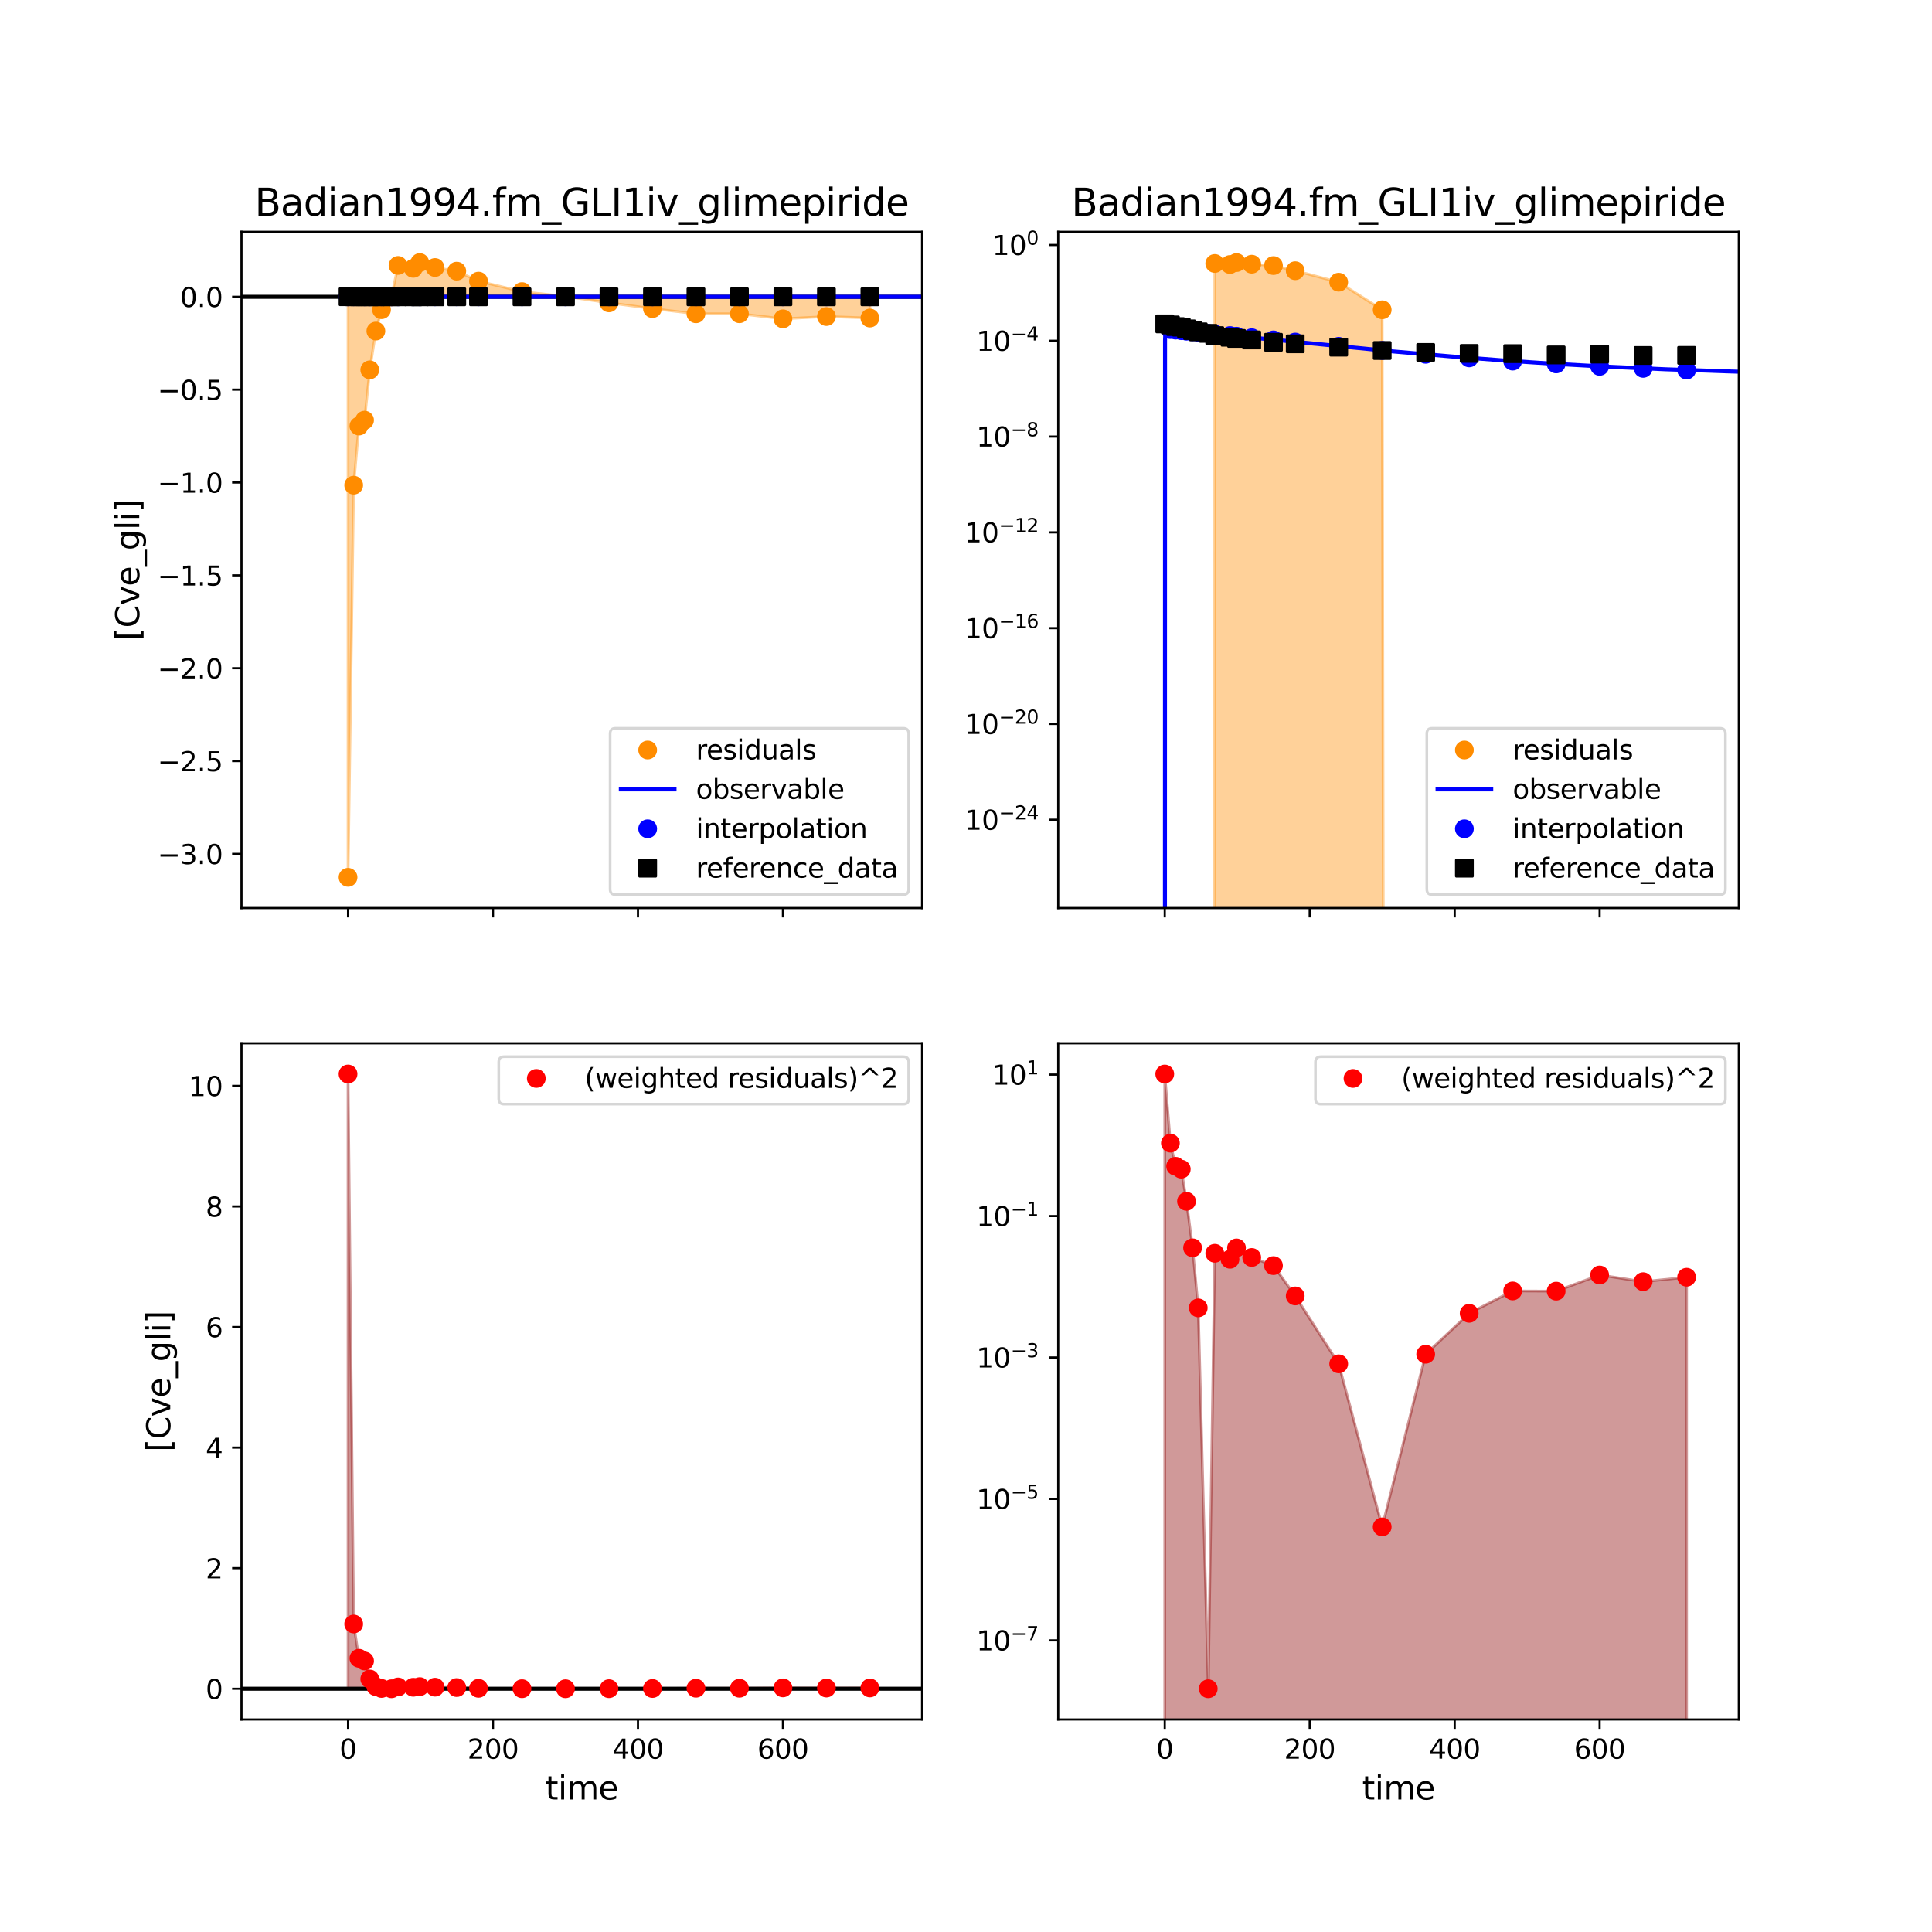 <?xml version="1.0" encoding="utf-8" standalone="no"?>
<!DOCTYPE svg PUBLIC "-//W3C//DTD SVG 1.1//EN"
  "http://www.w3.org/Graphics/SVG/1.1/DTD/svg11.dtd">
<svg xmlns:xlink="http://www.w3.org/1999/xlink" width="720pt" height="720pt" viewBox="0 0 720 720" xmlns="http://www.w3.org/2000/svg" version="1.1">
 <defs>
  <style type="text/css">*{stroke-linejoin: round; stroke-linecap: butt}</style>
 </defs>
 <g id="figure_1">
  <g id="patch_1">
   <path d="M 0 720 
L 720 720 
L 720 0 
L 0 0 
z
" style="fill: #ffffff"/>
  </g>
  <g id="axes_1">
   <g id="patch_2">
    <path d="M 90 338.4 
L 343.636 338.4 
L 343.636 86.4 
L 90 86.4 
z
" style="fill: #ffffff"/>
   </g>
   <g id="PolyCollection_1">
    <defs>
     <path id="m7a13f37ade" d="M 129.707 -609.391 
L 129.707 -393.055 
L 131.814 -539.19 
L 133.758 -561.221 
L 135.865 -563.409 
L 137.81 -582.163 
L 140.079 -596.618 
L 142.186 -604.585 
L 145.913 -609.381 
L 148.344 -621.077 
L 154.017 -619.991 
L 156.448 -622.145 
L 162.12 -620.31 
L 170.224 -618.953 
L 178.327 -615.227 
L 194.534 -611.322 
L 210.741 -609.526 
L 226.947 -607.132 
L 243.154 -604.993 
L 259.361 -603.06 
L 275.568 -603.081 
L 291.775 -601.182 
L 307.981 -602.03 
L 324.188 -601.477 
L 324.188 -609.391 
L 324.188 -609.391 
L 307.981 -609.391 
L 291.775 -609.391 
L 275.568 -609.391 
L 259.361 -609.391 
L 243.154 -609.391 
L 226.947 -609.391 
L 210.741 -609.391 
L 194.534 -609.391 
L 178.327 -609.391 
L 170.224 -609.391 
L 162.12 -609.391 
L 156.448 -609.391 
L 154.017 -609.391 
L 148.344 -609.391 
L 145.913 -609.391 
L 142.186 -609.391 
L 140.079 -609.391 
L 137.81 -609.391 
L 135.865 -609.391 
L 133.758 -609.391 
L 131.814 -609.391 
L 129.707 -609.391 
z
" style="stroke: #ff8c00; stroke-opacity: 0.4"/>
    </defs>
    <g clip-path="url(#p9b34731b4d)">
     <use xlink:href="#m7a13f37ade" x="0" y="720" style="fill: #ff8c00; fill-opacity: 0.4; stroke: #ff8c00; stroke-opacity: 0.4"/>
    </g>
   </g>
   <g id="matplotlib.axis_1">
    <g id="xtick_1">
     <g id="line2d_1">
      <defs>
       <path id="mc0961c6ef2" d="M 0 0 
L 0 3.5 
" style="stroke: #000000; stroke-width: 0.8"/>
      </defs>
      <g>
       <use xlink:href="#mc0961c6ef2" x="129.707" y="338.4" style="stroke: #000000; stroke-width: 0.8"/>
      </g>
     </g>
    </g>
    <g id="xtick_2">
     <g id="line2d_2">
      <g>
       <use xlink:href="#mc0961c6ef2" x="183.729" y="338.4" style="stroke: #000000; stroke-width: 0.8"/>
      </g>
     </g>
    </g>
    <g id="xtick_3">
     <g id="line2d_3">
      <g>
       <use xlink:href="#mc0961c6ef2" x="237.752" y="338.4" style="stroke: #000000; stroke-width: 0.8"/>
      </g>
     </g>
    </g>
    <g id="xtick_4">
     <g id="line2d_4">
      <g>
       <use xlink:href="#mc0961c6ef2" x="291.775" y="338.4" style="stroke: #000000; stroke-width: 0.8"/>
      </g>
     </g>
    </g>
   </g>
   <g id="matplotlib.axis_2">
    <g id="ytick_1">
     <g id="line2d_5">
      <defs>
       <path id="m2a0ac29a9e" d="M 0 0 
L -3.5 0 
" style="stroke: #000000; stroke-width: 0.8"/>
      </defs>
      <g>
       <use xlink:href="#m2a0ac29a9e" x="90" y="318.223" style="stroke: #000000; stroke-width: 0.8"/>
      </g>
     </g>
     <g id="text_1">
      <!-- −3.0 -->
      <g transform="translate(58.717 322.022) scale(0.1 -0.1)">
       <defs>
        <path id="DejaVuSans-2212" d="M 678 2272 
L 4684 2272 
L 4684 1741 
L 678 1741 
L 678 2272 
z
" transform="scale(0.016)"/>
        <path id="DejaVuSans-33" d="M 2597 2516 
Q 3050 2419 3304 2112 
Q 3559 1806 3559 1356 
Q 3559 666 3084 287 
Q 2609 -91 1734 -91 
Q 1441 -91 1130 -33 
Q 819 25 488 141 
L 488 750 
Q 750 597 1062 519 
Q 1375 441 1716 441 
Q 2309 441 2620 675 
Q 2931 909 2931 1356 
Q 2931 1769 2642 2001 
Q 2353 2234 1838 2234 
L 1294 2234 
L 1294 2753 
L 1863 2753 
Q 2328 2753 2575 2939 
Q 2822 3125 2822 3475 
Q 2822 3834 2567 4026 
Q 2313 4219 1838 4219 
Q 1578 4219 1281 4162 
Q 984 4106 628 3988 
L 628 4550 
Q 988 4650 1302 4700 
Q 1616 4750 1894 4750 
Q 2613 4750 3031 4423 
Q 3450 4097 3450 3541 
Q 3450 3153 3228 2886 
Q 3006 2619 2597 2516 
z
" transform="scale(0.016)"/>
        <path id="DejaVuSans-2e" d="M 684 794 
L 1344 794 
L 1344 0 
L 684 0 
L 684 794 
z
" transform="scale(0.016)"/>
        <path id="DejaVuSans-30" d="M 2034 4250 
Q 1547 4250 1301 3770 
Q 1056 3291 1056 2328 
Q 1056 1369 1301 889 
Q 1547 409 2034 409 
Q 2525 409 2770 889 
Q 3016 1369 3016 2328 
Q 3016 3291 2770 3770 
Q 2525 4250 2034 4250 
z
M 2034 4750 
Q 2819 4750 3233 4129 
Q 3647 3509 3647 2328 
Q 3647 1150 3233 529 
Q 2819 -91 2034 -91 
Q 1250 -91 836 529 
Q 422 1150 422 2328 
Q 422 3509 836 4129 
Q 1250 4750 2034 4750 
z
" transform="scale(0.016)"/>
       </defs>
       <use xlink:href="#DejaVuSans-2212"/>
       <use xlink:href="#DejaVuSans-33" x="83.789"/>
       <use xlink:href="#DejaVuSans-2e" x="147.412"/>
       <use xlink:href="#DejaVuSans-30" x="179.199"/>
      </g>
     </g>
    </g>
    <g id="ytick_2">
     <g id="line2d_6">
      <g>
       <use xlink:href="#m2a0ac29a9e" x="90" y="283.621" style="stroke: #000000; stroke-width: 0.8"/>
      </g>
     </g>
     <g id="text_2">
      <!-- −2.5 -->
      <g transform="translate(58.717 287.42) scale(0.1 -0.1)">
       <defs>
        <path id="DejaVuSans-32" d="M 1228 531 
L 3431 531 
L 3431 0 
L 469 0 
L 469 531 
Q 828 903 1448 1529 
Q 2069 2156 2228 2338 
Q 2531 2678 2651 2914 
Q 2772 3150 2772 3378 
Q 2772 3750 2511 3984 
Q 2250 4219 1831 4219 
Q 1534 4219 1204 4116 
Q 875 4013 500 3803 
L 500 4441 
Q 881 4594 1212 4672 
Q 1544 4750 1819 4750 
Q 2544 4750 2975 4387 
Q 3406 4025 3406 3419 
Q 3406 3131 3298 2873 
Q 3191 2616 2906 2266 
Q 2828 2175 2409 1742 
Q 1991 1309 1228 531 
z
" transform="scale(0.016)"/>
        <path id="DejaVuSans-35" d="M 691 4666 
L 3169 4666 
L 3169 4134 
L 1269 4134 
L 1269 2991 
Q 1406 3038 1543 3061 
Q 1681 3084 1819 3084 
Q 2600 3084 3056 2656 
Q 3513 2228 3513 1497 
Q 3513 744 3044 326 
Q 2575 -91 1722 -91 
Q 1428 -91 1123 -41 
Q 819 9 494 109 
L 494 744 
Q 775 591 1075 516 
Q 1375 441 1709 441 
Q 2250 441 2565 725 
Q 2881 1009 2881 1497 
Q 2881 1984 2565 2268 
Q 2250 2553 1709 2553 
Q 1456 2553 1204 2497 
Q 953 2441 691 2322 
L 691 4666 
z
" transform="scale(0.016)"/>
       </defs>
       <use xlink:href="#DejaVuSans-2212"/>
       <use xlink:href="#DejaVuSans-32" x="83.789"/>
       <use xlink:href="#DejaVuSans-2e" x="147.412"/>
       <use xlink:href="#DejaVuSans-35" x="179.199"/>
      </g>
     </g>
    </g>
    <g id="ytick_3">
     <g id="line2d_7">
      <g>
       <use xlink:href="#m2a0ac29a9e" x="90" y="249.018" style="stroke: #000000; stroke-width: 0.8"/>
      </g>
     </g>
     <g id="text_3">
      <!-- −2.0 -->
      <g transform="translate(58.717 252.818) scale(0.1 -0.1)">
       <use xlink:href="#DejaVuSans-2212"/>
       <use xlink:href="#DejaVuSans-32" x="83.789"/>
       <use xlink:href="#DejaVuSans-2e" x="147.412"/>
       <use xlink:href="#DejaVuSans-30" x="179.199"/>
      </g>
     </g>
    </g>
    <g id="ytick_4">
     <g id="line2d_8">
      <g>
       <use xlink:href="#m2a0ac29a9e" x="90" y="214.416" style="stroke: #000000; stroke-width: 0.8"/>
      </g>
     </g>
     <g id="text_4">
      <!-- −1.5 -->
      <g transform="translate(58.717 218.215) scale(0.1 -0.1)">
       <defs>
        <path id="DejaVuSans-31" d="M 794 531 
L 1825 531 
L 1825 4091 
L 703 3866 
L 703 4441 
L 1819 4666 
L 2450 4666 
L 2450 531 
L 3481 531 
L 3481 0 
L 794 0 
L 794 531 
z
" transform="scale(0.016)"/>
       </defs>
       <use xlink:href="#DejaVuSans-2212"/>
       <use xlink:href="#DejaVuSans-31" x="83.789"/>
       <use xlink:href="#DejaVuSans-2e" x="147.412"/>
       <use xlink:href="#DejaVuSans-35" x="179.199"/>
      </g>
     </g>
    </g>
    <g id="ytick_5">
     <g id="line2d_9">
      <g>
       <use xlink:href="#m2a0ac29a9e" x="90" y="179.814" style="stroke: #000000; stroke-width: 0.8"/>
      </g>
     </g>
     <g id="text_5">
      <!-- −1.0 -->
      <g transform="translate(58.717 183.613) scale(0.1 -0.1)">
       <use xlink:href="#DejaVuSans-2212"/>
       <use xlink:href="#DejaVuSans-31" x="83.789"/>
       <use xlink:href="#DejaVuSans-2e" x="147.412"/>
       <use xlink:href="#DejaVuSans-30" x="179.199"/>
      </g>
     </g>
    </g>
    <g id="ytick_6">
     <g id="line2d_10">
      <g>
       <use xlink:href="#m2a0ac29a9e" x="90" y="145.212" style="stroke: #000000; stroke-width: 0.8"/>
      </g>
     </g>
     <g id="text_6">
      <!-- −0.5 -->
      <g transform="translate(58.717 149.011) scale(0.1 -0.1)">
       <use xlink:href="#DejaVuSans-2212"/>
       <use xlink:href="#DejaVuSans-30" x="83.789"/>
       <use xlink:href="#DejaVuSans-2e" x="147.412"/>
       <use xlink:href="#DejaVuSans-35" x="179.199"/>
      </g>
     </g>
    </g>
    <g id="ytick_7">
     <g id="line2d_11">
      <g>
       <use xlink:href="#m2a0ac29a9e" x="90" y="110.609" style="stroke: #000000; stroke-width: 0.8"/>
      </g>
     </g>
     <g id="text_7">
      <!-- 0.0 -->
      <g transform="translate(67.097 114.409) scale(0.1 -0.1)">
       <use xlink:href="#DejaVuSans-30"/>
       <use xlink:href="#DejaVuSans-2e" x="63.623"/>
       <use xlink:href="#DejaVuSans-30" x="95.41"/>
      </g>
     </g>
    </g>
    <g id="text_8">
     <!-- [Cve_gli] -->
     <g transform="translate(51.888 238.657) rotate(-90) scale(0.12 -0.12)">
      <defs>
       <path id="DejaVuSans-5b" d="M 550 4863 
L 1875 4863 
L 1875 4416 
L 1125 4416 
L 1125 -397 
L 1875 -397 
L 1875 -844 
L 550 -844 
L 550 4863 
z
" transform="scale(0.016)"/>
       <path id="DejaVuSans-43" d="M 4122 4306 
L 4122 3641 
Q 3803 3938 3442 4084 
Q 3081 4231 2675 4231 
Q 1875 4231 1450 3742 
Q 1025 3253 1025 2328 
Q 1025 1406 1450 917 
Q 1875 428 2675 428 
Q 3081 428 3442 575 
Q 3803 722 4122 1019 
L 4122 359 
Q 3791 134 3420 21 
Q 3050 -91 2638 -91 
Q 1578 -91 968 557 
Q 359 1206 359 2328 
Q 359 3453 968 4101 
Q 1578 4750 2638 4750 
Q 3056 4750 3426 4639 
Q 3797 4528 4122 4306 
z
" transform="scale(0.016)"/>
       <path id="DejaVuSans-76" d="M 191 3500 
L 800 3500 
L 1894 563 
L 2988 3500 
L 3597 3500 
L 2284 0 
L 1503 0 
L 191 3500 
z
" transform="scale(0.016)"/>
       <path id="DejaVuSans-65" d="M 3597 1894 
L 3597 1613 
L 953 1613 
Q 991 1019 1311 708 
Q 1631 397 2203 397 
Q 2534 397 2845 478 
Q 3156 559 3463 722 
L 3463 178 
Q 3153 47 2828 -22 
Q 2503 -91 2169 -91 
Q 1331 -91 842 396 
Q 353 884 353 1716 
Q 353 2575 817 3079 
Q 1281 3584 2069 3584 
Q 2775 3584 3186 3129 
Q 3597 2675 3597 1894 
z
M 3022 2063 
Q 3016 2534 2758 2815 
Q 2500 3097 2075 3097 
Q 1594 3097 1305 2825 
Q 1016 2553 972 2059 
L 3022 2063 
z
" transform="scale(0.016)"/>
       <path id="DejaVuSans-5f" d="M 3263 -1063 
L 3263 -1509 
L -63 -1509 
L -63 -1063 
L 3263 -1063 
z
" transform="scale(0.016)"/>
       <path id="DejaVuSans-67" d="M 2906 1791 
Q 2906 2416 2648 2759 
Q 2391 3103 1925 3103 
Q 1463 3103 1205 2759 
Q 947 2416 947 1791 
Q 947 1169 1205 825 
Q 1463 481 1925 481 
Q 2391 481 2648 825 
Q 2906 1169 2906 1791 
z
M 3481 434 
Q 3481 -459 3084 -895 
Q 2688 -1331 1869 -1331 
Q 1566 -1331 1297 -1286 
Q 1028 -1241 775 -1147 
L 775 -588 
Q 1028 -725 1275 -790 
Q 1522 -856 1778 -856 
Q 2344 -856 2625 -561 
Q 2906 -266 2906 331 
L 2906 616 
Q 2728 306 2450 153 
Q 2172 0 1784 0 
Q 1141 0 747 490 
Q 353 981 353 1791 
Q 353 2603 747 3093 
Q 1141 3584 1784 3584 
Q 2172 3584 2450 3431 
Q 2728 3278 2906 2969 
L 2906 3500 
L 3481 3500 
L 3481 434 
z
" transform="scale(0.016)"/>
       <path id="DejaVuSans-6c" d="M 603 4863 
L 1178 4863 
L 1178 0 
L 603 0 
L 603 4863 
z
" transform="scale(0.016)"/>
       <path id="DejaVuSans-69" d="M 603 3500 
L 1178 3500 
L 1178 0 
L 603 0 
L 603 3500 
z
M 603 4863 
L 1178 4863 
L 1178 4134 
L 603 4134 
L 603 4863 
z
" transform="scale(0.016)"/>
       <path id="DejaVuSans-5d" d="M 1947 4863 
L 1947 -844 
L 622 -844 
L 622 -397 
L 1369 -397 
L 1369 4416 
L 622 4416 
L 622 4863 
L 1947 4863 
z
" transform="scale(0.016)"/>
      </defs>
      <use xlink:href="#DejaVuSans-5b"/>
      <use xlink:href="#DejaVuSans-43" x="39.014"/>
      <use xlink:href="#DejaVuSans-76" x="108.838"/>
      <use xlink:href="#DejaVuSans-65" x="168.018"/>
      <use xlink:href="#DejaVuSans-5f" x="229.541"/>
      <use xlink:href="#DejaVuSans-67" x="279.541"/>
      <use xlink:href="#DejaVuSans-6c" x="343.018"/>
      <use xlink:href="#DejaVuSans-69" x="370.801"/>
      <use xlink:href="#DejaVuSans-5d" x="398.584"/>
     </g>
    </g>
   </g>
   <g id="line2d_12">
    <path d="M 90 110.609 
L 343.636 110.609 
" clip-path="url(#p9b34731b4d)" style="fill: none; stroke: #000000; stroke-width: 1.5; stroke-linecap: square"/>
   </g>
   <g id="line2d_13">
    <defs>
     <path id="m0fe787ec53" d="M 0 3 
C 0.796 3 1.559 2.684 2.121 2.121 
C 2.684 1.559 3 0.796 3 0 
C 3 -0.796 2.684 -1.559 2.121 -2.121 
C 1.559 -2.684 0.796 -3 0 -3 
C -0.796 -3 -1.559 -2.684 -2.121 -2.121 
C -2.684 -1.559 -3 -0.796 -3 0 
C -3 0.796 -2.684 1.559 -2.121 2.121 
C -1.559 2.684 -0.796 3 0 3 
z
" style="stroke: #ff8c00"/>
    </defs>
    <g clip-path="url(#p9b34731b4d)">
     <use xlink:href="#m0fe787ec53" x="129.707" y="326.945" style="fill: #ff8c00; stroke: #ff8c00"/>
     <use xlink:href="#m0fe787ec53" x="131.814" y="180.81" style="fill: #ff8c00; stroke: #ff8c00"/>
     <use xlink:href="#m0fe787ec53" x="133.758" y="158.779" style="fill: #ff8c00; stroke: #ff8c00"/>
     <use xlink:href="#m0fe787ec53" x="135.865" y="156.591" style="fill: #ff8c00; stroke: #ff8c00"/>
     <use xlink:href="#m0fe787ec53" x="137.81" y="137.837" style="fill: #ff8c00; stroke: #ff8c00"/>
     <use xlink:href="#m0fe787ec53" x="140.079" y="123.382" style="fill: #ff8c00; stroke: #ff8c00"/>
     <use xlink:href="#m0fe787ec53" x="142.186" y="115.415" style="fill: #ff8c00; stroke: #ff8c00"/>
     <use xlink:href="#m0fe787ec53" x="145.913" y="110.619" style="fill: #ff8c00; stroke: #ff8c00"/>
     <use xlink:href="#m0fe787ec53" x="148.344" y="98.923" style="fill: #ff8c00; stroke: #ff8c00"/>
     <use xlink:href="#m0fe787ec53" x="154.017" y="100.009" style="fill: #ff8c00; stroke: #ff8c00"/>
     <use xlink:href="#m0fe787ec53" x="156.448" y="97.855" style="fill: #ff8c00; stroke: #ff8c00"/>
     <use xlink:href="#m0fe787ec53" x="162.12" y="99.69" style="fill: #ff8c00; stroke: #ff8c00"/>
     <use xlink:href="#m0fe787ec53" x="170.224" y="101.047" style="fill: #ff8c00; stroke: #ff8c00"/>
     <use xlink:href="#m0fe787ec53" x="178.327" y="104.773" style="fill: #ff8c00; stroke: #ff8c00"/>
     <use xlink:href="#m0fe787ec53" x="194.534" y="108.678" style="fill: #ff8c00; stroke: #ff8c00"/>
     <use xlink:href="#m0fe787ec53" x="210.741" y="110.474" style="fill: #ff8c00; stroke: #ff8c00"/>
     <use xlink:href="#m0fe787ec53" x="226.947" y="112.868" style="fill: #ff8c00; stroke: #ff8c00"/>
     <use xlink:href="#m0fe787ec53" x="243.154" y="115.007" style="fill: #ff8c00; stroke: #ff8c00"/>
     <use xlink:href="#m0fe787ec53" x="259.361" y="116.94" style="fill: #ff8c00; stroke: #ff8c00"/>
     <use xlink:href="#m0fe787ec53" x="275.568" y="116.919" style="fill: #ff8c00; stroke: #ff8c00"/>
     <use xlink:href="#m0fe787ec53" x="291.775" y="118.818" style="fill: #ff8c00; stroke: #ff8c00"/>
     <use xlink:href="#m0fe787ec53" x="307.981" y="117.97" style="fill: #ff8c00; stroke: #ff8c00"/>
     <use xlink:href="#m0fe787ec53" x="324.188" y="118.523" style="fill: #ff8c00; stroke: #ff8c00"/>
    </g>
   </g>
   <g id="line2d_14">
    <path d="M 129.707 110.609 
L 721 110.609 
L 721 110.609 
" clip-path="url(#p9b34731b4d)" style="fill: none; stroke: #0000ff; stroke-width: 1.5; stroke-linecap: square"/>
   </g>
   <g id="line2d_15">
    <defs>
     <path id="m29ba7318d3" d="M 0 3 
C 0.796 3 1.559 2.684 2.121 2.121 
C 2.684 1.559 3 0.796 3 0 
C 3 -0.796 2.684 -1.559 2.121 -2.121 
C 1.559 -2.684 0.796 -3 0 -3 
C -0.796 -3 -1.559 -2.684 -2.121 -2.121 
C -2.684 -1.559 -3 -0.796 -3 0 
C -3 0.796 -2.684 1.559 -2.121 2.121 
C -1.559 2.684 -0.796 3 0 3 
z
" style="stroke: #0000ff"/>
    </defs>
    <g clip-path="url(#p9b34731b4d)">
     <use xlink:href="#m29ba7318d3" x="129.707" y="110.609" style="fill: #0000ff; stroke: #0000ff"/>
     <use xlink:href="#m29ba7318d3" x="131.814" y="110.589" style="fill: #0000ff; stroke: #0000ff"/>
     <use xlink:href="#m29ba7318d3" x="133.758" y="110.59" style="fill: #0000ff; stroke: #0000ff"/>
     <use xlink:href="#m29ba7318d3" x="135.865" y="110.591" style="fill: #0000ff; stroke: #0000ff"/>
     <use xlink:href="#m29ba7318d3" x="137.81" y="110.592" style="fill: #0000ff; stroke: #0000ff"/>
     <use xlink:href="#m29ba7318d3" x="140.079" y="110.593" style="fill: #0000ff; stroke: #0000ff"/>
     <use xlink:href="#m29ba7318d3" x="142.186" y="110.594" style="fill: #0000ff; stroke: #0000ff"/>
     <use xlink:href="#m29ba7318d3" x="145.913" y="110.595" style="fill: #0000ff; stroke: #0000ff"/>
     <use xlink:href="#m29ba7318d3" x="148.344" y="110.596" style="fill: #0000ff; stroke: #0000ff"/>
     <use xlink:href="#m29ba7318d3" x="154.017" y="110.598" style="fill: #0000ff; stroke: #0000ff"/>
     <use xlink:href="#m29ba7318d3" x="156.448" y="110.599" style="fill: #0000ff; stroke: #0000ff"/>
     <use xlink:href="#m29ba7318d3" x="162.12" y="110.6" style="fill: #0000ff; stroke: #0000ff"/>
     <use xlink:href="#m29ba7318d3" x="170.224" y="110.602" style="fill: #0000ff; stroke: #0000ff"/>
     <use xlink:href="#m29ba7318d3" x="178.327" y="110.603" style="fill: #0000ff; stroke: #0000ff"/>
     <use xlink:href="#m29ba7318d3" x="194.534" y="110.605" style="fill: #0000ff; stroke: #0000ff"/>
     <use xlink:href="#m29ba7318d3" x="210.741" y="110.607" style="fill: #0000ff; stroke: #0000ff"/>
     <use xlink:href="#m29ba7318d3" x="226.947" y="110.608" style="fill: #0000ff; stroke: #0000ff"/>
     <use xlink:href="#m29ba7318d3" x="243.154" y="110.608" style="fill: #0000ff; stroke: #0000ff"/>
     <use xlink:href="#m29ba7318d3" x="259.361" y="110.608" style="fill: #0000ff; stroke: #0000ff"/>
     <use xlink:href="#m29ba7318d3" x="275.568" y="110.609" style="fill: #0000ff; stroke: #0000ff"/>
     <use xlink:href="#m29ba7318d3" x="291.775" y="110.609" style="fill: #0000ff; stroke: #0000ff"/>
     <use xlink:href="#m29ba7318d3" x="307.981" y="110.609" style="fill: #0000ff; stroke: #0000ff"/>
     <use xlink:href="#m29ba7318d3" x="324.188" y="110.609" style="fill: #0000ff; stroke: #0000ff"/>
    </g>
   </g>
   <g id="line2d_16">
    <defs>
     <path id="m6e5b03ff67" d="M -3 3 
L 3 3 
L 3 -3 
L -3 -3 
z
" style="stroke: #000000; stroke-linejoin: miter"/>
    </defs>
    <g clip-path="url(#p9b34731b4d)">
     <use xlink:href="#m6e5b03ff67" x="129.707" y="110.574" style="stroke: #000000; stroke-linejoin: miter"/>
     <use xlink:href="#m6e5b03ff67" x="131.814" y="110.578" style="stroke: #000000; stroke-linejoin: miter"/>
     <use xlink:href="#m6e5b03ff67" x="133.758" y="110.582" style="stroke: #000000; stroke-linejoin: miter"/>
     <use xlink:href="#m6e5b03ff67" x="135.865" y="110.584" style="stroke: #000000; stroke-linejoin: miter"/>
     <use xlink:href="#m6e5b03ff67" x="137.81" y="110.588" style="stroke: #000000; stroke-linejoin: miter"/>
     <use xlink:href="#m6e5b03ff67" x="140.079" y="110.591" style="stroke: #000000; stroke-linejoin: miter"/>
     <use xlink:href="#m6e5b03ff67" x="142.186" y="110.593" style="stroke: #000000; stroke-linejoin: miter"/>
     <use xlink:href="#m6e5b03ff67" x="145.913" y="110.595" style="stroke: #000000; stroke-linejoin: miter"/>
     <use xlink:href="#m6e5b03ff67" x="148.344" y="110.598" style="stroke: #000000; stroke-linejoin: miter"/>
     <use xlink:href="#m6e5b03ff67" x="154.017" y="110.6" style="stroke: #000000; stroke-linejoin: miter"/>
     <use xlink:href="#m6e5b03ff67" x="156.448" y="110.601" style="stroke: #000000; stroke-linejoin: miter"/>
     <use xlink:href="#m6e5b03ff67" x="162.12" y="110.602" style="stroke: #000000; stroke-linejoin: miter"/>
     <use xlink:href="#m6e5b03ff67" x="170.224" y="110.603" style="stroke: #000000; stroke-linejoin: miter"/>
     <use xlink:href="#m6e5b03ff67" x="178.327" y="110.604" style="stroke: #000000; stroke-linejoin: miter"/>
     <use xlink:href="#m6e5b03ff67" x="194.534" y="110.606" style="stroke: #000000; stroke-linejoin: miter"/>
     <use xlink:href="#m6e5b03ff67" x="210.741" y="110.607" style="stroke: #000000; stroke-linejoin: miter"/>
     <use xlink:href="#m6e5b03ff67" x="226.947" y="110.607" style="stroke: #000000; stroke-linejoin: miter"/>
     <use xlink:href="#m6e5b03ff67" x="243.154" y="110.607" style="stroke: #000000; stroke-linejoin: miter"/>
     <use xlink:href="#m6e5b03ff67" x="259.361" y="110.607" style="stroke: #000000; stroke-linejoin: miter"/>
     <use xlink:href="#m6e5b03ff67" x="275.568" y="110.608" style="stroke: #000000; stroke-linejoin: miter"/>
     <use xlink:href="#m6e5b03ff67" x="291.775" y="110.608" style="stroke: #000000; stroke-linejoin: miter"/>
     <use xlink:href="#m6e5b03ff67" x="307.981" y="110.608" style="stroke: #000000; stroke-linejoin: miter"/>
     <use xlink:href="#m6e5b03ff67" x="324.188" y="110.608" style="stroke: #000000; stroke-linejoin: miter"/>
    </g>
   </g>
   <g id="patch_3">
    <path d="M 90 338.4 
L 90 86.4 
" style="fill: none; stroke: #000000; stroke-width: 0.8; stroke-linejoin: miter; stroke-linecap: square"/>
   </g>
   <g id="patch_4">
    <path d="M 343.636 338.4 
L 343.636 86.4 
" style="fill: none; stroke: #000000; stroke-width: 0.8; stroke-linejoin: miter; stroke-linecap: square"/>
   </g>
   <g id="patch_5">
    <path d="M 90 338.4 
L 343.636 338.4 
" style="fill: none; stroke: #000000; stroke-width: 0.8; stroke-linejoin: miter; stroke-linecap: square"/>
   </g>
   <g id="patch_6">
    <path d="M 90 86.4 
L 343.636 86.4 
" style="fill: none; stroke: #000000; stroke-width: 0.8; stroke-linejoin: miter; stroke-linecap: square"/>
   </g>
   <g id="text_9">
    <!-- Badian1994.fm_GLI1iv_glimepiride -->
    <g transform="translate(94.937 80.4) scale(0.14 -0.14)">
     <defs>
      <path id="DejaVuSans-42" d="M 1259 2228 
L 1259 519 
L 2272 519 
Q 2781 519 3026 730 
Q 3272 941 3272 1375 
Q 3272 1813 3026 2020 
Q 2781 2228 2272 2228 
L 1259 2228 
z
M 1259 4147 
L 1259 2741 
L 2194 2741 
Q 2656 2741 2882 2914 
Q 3109 3088 3109 3444 
Q 3109 3797 2882 3972 
Q 2656 4147 2194 4147 
L 1259 4147 
z
M 628 4666 
L 2241 4666 
Q 2963 4666 3353 4366 
Q 3744 4066 3744 3513 
Q 3744 3084 3544 2831 
Q 3344 2578 2956 2516 
Q 3422 2416 3680 2098 
Q 3938 1781 3938 1306 
Q 3938 681 3513 340 
Q 3088 0 2303 0 
L 628 0 
L 628 4666 
z
" transform="scale(0.016)"/>
      <path id="DejaVuSans-61" d="M 2194 1759 
Q 1497 1759 1228 1600 
Q 959 1441 959 1056 
Q 959 750 1161 570 
Q 1363 391 1709 391 
Q 2188 391 2477 730 
Q 2766 1069 2766 1631 
L 2766 1759 
L 2194 1759 
z
M 3341 1997 
L 3341 0 
L 2766 0 
L 2766 531 
Q 2569 213 2275 61 
Q 1981 -91 1556 -91 
Q 1019 -91 701 211 
Q 384 513 384 1019 
Q 384 1609 779 1909 
Q 1175 2209 1959 2209 
L 2766 2209 
L 2766 2266 
Q 2766 2663 2505 2880 
Q 2244 3097 1772 3097 
Q 1472 3097 1187 3025 
Q 903 2953 641 2809 
L 641 3341 
Q 956 3463 1253 3523 
Q 1550 3584 1831 3584 
Q 2591 3584 2966 3190 
Q 3341 2797 3341 1997 
z
" transform="scale(0.016)"/>
      <path id="DejaVuSans-64" d="M 2906 2969 
L 2906 4863 
L 3481 4863 
L 3481 0 
L 2906 0 
L 2906 525 
Q 2725 213 2448 61 
Q 2172 -91 1784 -91 
Q 1150 -91 751 415 
Q 353 922 353 1747 
Q 353 2572 751 3078 
Q 1150 3584 1784 3584 
Q 2172 3584 2448 3432 
Q 2725 3281 2906 2969 
z
M 947 1747 
Q 947 1113 1208 752 
Q 1469 391 1925 391 
Q 2381 391 2643 752 
Q 2906 1113 2906 1747 
Q 2906 2381 2643 2742 
Q 2381 3103 1925 3103 
Q 1469 3103 1208 2742 
Q 947 2381 947 1747 
z
" transform="scale(0.016)"/>
      <path id="DejaVuSans-6e" d="M 3513 2113 
L 3513 0 
L 2938 0 
L 2938 2094 
Q 2938 2591 2744 2837 
Q 2550 3084 2163 3084 
Q 1697 3084 1428 2787 
Q 1159 2491 1159 1978 
L 1159 0 
L 581 0 
L 581 3500 
L 1159 3500 
L 1159 2956 
Q 1366 3272 1645 3428 
Q 1925 3584 2291 3584 
Q 2894 3584 3203 3211 
Q 3513 2838 3513 2113 
z
" transform="scale(0.016)"/>
      <path id="DejaVuSans-39" d="M 703 97 
L 703 672 
Q 941 559 1184 500 
Q 1428 441 1663 441 
Q 2288 441 2617 861 
Q 2947 1281 2994 2138 
Q 2813 1869 2534 1725 
Q 2256 1581 1919 1581 
Q 1219 1581 811 2004 
Q 403 2428 403 3163 
Q 403 3881 828 4315 
Q 1253 4750 1959 4750 
Q 2769 4750 3195 4129 
Q 3622 3509 3622 2328 
Q 3622 1225 3098 567 
Q 2575 -91 1691 -91 
Q 1453 -91 1209 -44 
Q 966 3 703 97 
z
M 1959 2075 
Q 2384 2075 2632 2365 
Q 2881 2656 2881 3163 
Q 2881 3666 2632 3958 
Q 2384 4250 1959 4250 
Q 1534 4250 1286 3958 
Q 1038 3666 1038 3163 
Q 1038 2656 1286 2365 
Q 1534 2075 1959 2075 
z
" transform="scale(0.016)"/>
      <path id="DejaVuSans-34" d="M 2419 4116 
L 825 1625 
L 2419 1625 
L 2419 4116 
z
M 2253 4666 
L 3047 4666 
L 3047 1625 
L 3713 1625 
L 3713 1100 
L 3047 1100 
L 3047 0 
L 2419 0 
L 2419 1100 
L 313 1100 
L 313 1709 
L 2253 4666 
z
" transform="scale(0.016)"/>
      <path id="DejaVuSans-66" d="M 2375 4863 
L 2375 4384 
L 1825 4384 
Q 1516 4384 1395 4259 
Q 1275 4134 1275 3809 
L 1275 3500 
L 2222 3500 
L 2222 3053 
L 1275 3053 
L 1275 0 
L 697 0 
L 697 3053 
L 147 3053 
L 147 3500 
L 697 3500 
L 697 3744 
Q 697 4328 969 4595 
Q 1241 4863 1831 4863 
L 2375 4863 
z
" transform="scale(0.016)"/>
      <path id="DejaVuSans-6d" d="M 3328 2828 
Q 3544 3216 3844 3400 
Q 4144 3584 4550 3584 
Q 5097 3584 5394 3201 
Q 5691 2819 5691 2113 
L 5691 0 
L 5113 0 
L 5113 2094 
Q 5113 2597 4934 2840 
Q 4756 3084 4391 3084 
Q 3944 3084 3684 2787 
Q 3425 2491 3425 1978 
L 3425 0 
L 2847 0 
L 2847 2094 
Q 2847 2600 2669 2842 
Q 2491 3084 2119 3084 
Q 1678 3084 1418 2786 
Q 1159 2488 1159 1978 
L 1159 0 
L 581 0 
L 581 3500 
L 1159 3500 
L 1159 2956 
Q 1356 3278 1631 3431 
Q 1906 3584 2284 3584 
Q 2666 3584 2933 3390 
Q 3200 3197 3328 2828 
z
" transform="scale(0.016)"/>
      <path id="DejaVuSans-47" d="M 3809 666 
L 3809 1919 
L 2778 1919 
L 2778 2438 
L 4434 2438 
L 4434 434 
Q 4069 175 3628 42 
Q 3188 -91 2688 -91 
Q 1594 -91 976 548 
Q 359 1188 359 2328 
Q 359 3472 976 4111 
Q 1594 4750 2688 4750 
Q 3144 4750 3555 4637 
Q 3966 4525 4313 4306 
L 4313 3634 
Q 3963 3931 3569 4081 
Q 3175 4231 2741 4231 
Q 1884 4231 1454 3753 
Q 1025 3275 1025 2328 
Q 1025 1384 1454 906 
Q 1884 428 2741 428 
Q 3075 428 3337 486 
Q 3600 544 3809 666 
z
" transform="scale(0.016)"/>
      <path id="DejaVuSans-4c" d="M 628 4666 
L 1259 4666 
L 1259 531 
L 3531 531 
L 3531 0 
L 628 0 
L 628 4666 
z
" transform="scale(0.016)"/>
      <path id="DejaVuSans-49" d="M 628 4666 
L 1259 4666 
L 1259 0 
L 628 0 
L 628 4666 
z
" transform="scale(0.016)"/>
      <path id="DejaVuSans-70" d="M 1159 525 
L 1159 -1331 
L 581 -1331 
L 581 3500 
L 1159 3500 
L 1159 2969 
Q 1341 3281 1617 3432 
Q 1894 3584 2278 3584 
Q 2916 3584 3314 3078 
Q 3713 2572 3713 1747 
Q 3713 922 3314 415 
Q 2916 -91 2278 -91 
Q 1894 -91 1617 61 
Q 1341 213 1159 525 
z
M 3116 1747 
Q 3116 2381 2855 2742 
Q 2594 3103 2138 3103 
Q 1681 3103 1420 2742 
Q 1159 2381 1159 1747 
Q 1159 1113 1420 752 
Q 1681 391 2138 391 
Q 2594 391 2855 752 
Q 3116 1113 3116 1747 
z
" transform="scale(0.016)"/>
      <path id="DejaVuSans-72" d="M 2631 2963 
Q 2534 3019 2420 3045 
Q 2306 3072 2169 3072 
Q 1681 3072 1420 2755 
Q 1159 2438 1159 1844 
L 1159 0 
L 581 0 
L 581 3500 
L 1159 3500 
L 1159 2956 
Q 1341 3275 1631 3429 
Q 1922 3584 2338 3584 
Q 2397 3584 2469 3576 
Q 2541 3569 2628 3553 
L 2631 2963 
z
" transform="scale(0.016)"/>
     </defs>
     <use xlink:href="#DejaVuSans-42"/>
     <use xlink:href="#DejaVuSans-61" x="68.604"/>
     <use xlink:href="#DejaVuSans-64" x="129.883"/>
     <use xlink:href="#DejaVuSans-69" x="193.359"/>
     <use xlink:href="#DejaVuSans-61" x="221.143"/>
     <use xlink:href="#DejaVuSans-6e" x="282.422"/>
     <use xlink:href="#DejaVuSans-31" x="345.801"/>
     <use xlink:href="#DejaVuSans-39" x="409.424"/>
     <use xlink:href="#DejaVuSans-39" x="473.047"/>
     <use xlink:href="#DejaVuSans-34" x="536.67"/>
     <use xlink:href="#DejaVuSans-2e" x="600.293"/>
     <use xlink:href="#DejaVuSans-66" x="632.08"/>
     <use xlink:href="#DejaVuSans-6d" x="667.285"/>
     <use xlink:href="#DejaVuSans-5f" x="764.697"/>
     <use xlink:href="#DejaVuSans-47" x="814.697"/>
     <use xlink:href="#DejaVuSans-4c" x="892.188"/>
     <use xlink:href="#DejaVuSans-49" x="947.9"/>
     <use xlink:href="#DejaVuSans-31" x="977.393"/>
     <use xlink:href="#DejaVuSans-69" x="1041.016"/>
     <use xlink:href="#DejaVuSans-76" x="1068.799"/>
     <use xlink:href="#DejaVuSans-5f" x="1127.979"/>
     <use xlink:href="#DejaVuSans-67" x="1177.979"/>
     <use xlink:href="#DejaVuSans-6c" x="1241.455"/>
     <use xlink:href="#DejaVuSans-69" x="1269.238"/>
     <use xlink:href="#DejaVuSans-6d" x="1297.021"/>
     <use xlink:href="#DejaVuSans-65" x="1394.434"/>
     <use xlink:href="#DejaVuSans-70" x="1455.957"/>
     <use xlink:href="#DejaVuSans-69" x="1519.434"/>
     <use xlink:href="#DejaVuSans-72" x="1547.217"/>
     <use xlink:href="#DejaVuSans-69" x="1588.33"/>
     <use xlink:href="#DejaVuSans-64" x="1616.113"/>
     <use xlink:href="#DejaVuSans-65" x="1679.59"/>
    </g>
   </g>
   <g id="legend_1">
    <g id="patch_7">
     <path d="M 229.371 333.4 
L 336.636 333.4 
Q 338.636 333.4 338.636 331.4 
L 338.636 273.409 
Q 338.636 271.409 336.636 271.409 
L 229.371 271.409 
Q 227.371 271.409 227.371 273.409 
L 227.371 331.4 
Q 227.371 333.4 229.371 333.4 
z
" style="fill: #ffffff; opacity: 0.8; stroke: #cccccc; stroke-linejoin: miter"/>
    </g>
    <g id="line2d_17">
     <g>
      <use xlink:href="#m0fe787ec53" x="241.371" y="279.508" style="fill: #ff8c00; stroke: #ff8c00"/>
     </g>
    </g>
    <g id="text_10">
     <!-- residuals -->
     <g transform="translate(259.371 283.008) scale(0.1 -0.1)">
      <defs>
       <path id="DejaVuSans-73" d="M 2834 3397 
L 2834 2853 
Q 2591 2978 2328 3040 
Q 2066 3103 1784 3103 
Q 1356 3103 1142 2972 
Q 928 2841 928 2578 
Q 928 2378 1081 2264 
Q 1234 2150 1697 2047 
L 1894 2003 
Q 2506 1872 2764 1633 
Q 3022 1394 3022 966 
Q 3022 478 2636 193 
Q 2250 -91 1575 -91 
Q 1294 -91 989 -36 
Q 684 19 347 128 
L 347 722 
Q 666 556 975 473 
Q 1284 391 1588 391 
Q 1994 391 2212 530 
Q 2431 669 2431 922 
Q 2431 1156 2273 1281 
Q 2116 1406 1581 1522 
L 1381 1569 
Q 847 1681 609 1914 
Q 372 2147 372 2553 
Q 372 3047 722 3315 
Q 1072 3584 1716 3584 
Q 2034 3584 2315 3537 
Q 2597 3491 2834 3397 
z
" transform="scale(0.016)"/>
       <path id="DejaVuSans-75" d="M 544 1381 
L 544 3500 
L 1119 3500 
L 1119 1403 
Q 1119 906 1312 657 
Q 1506 409 1894 409 
Q 2359 409 2629 706 
Q 2900 1003 2900 1516 
L 2900 3500 
L 3475 3500 
L 3475 0 
L 2900 0 
L 2900 538 
Q 2691 219 2414 64 
Q 2138 -91 1772 -91 
Q 1169 -91 856 284 
Q 544 659 544 1381 
z
M 1991 3584 
L 1991 3584 
z
" transform="scale(0.016)"/>
      </defs>
      <use xlink:href="#DejaVuSans-72"/>
      <use xlink:href="#DejaVuSans-65" x="38.863"/>
      <use xlink:href="#DejaVuSans-73" x="100.387"/>
      <use xlink:href="#DejaVuSans-69" x="152.486"/>
      <use xlink:href="#DejaVuSans-64" x="180.27"/>
      <use xlink:href="#DejaVuSans-75" x="243.746"/>
      <use xlink:href="#DejaVuSans-61" x="307.125"/>
      <use xlink:href="#DejaVuSans-6c" x="368.404"/>
      <use xlink:href="#DejaVuSans-73" x="396.188"/>
     </g>
    </g>
    <g id="line2d_18">
     <path d="M 231.371 294.186 
L 241.371 294.186 
L 251.371 294.186 
" style="fill: none; stroke: #0000ff; stroke-width: 1.5; stroke-linecap: square"/>
    </g>
    <g id="text_11">
     <!-- observable -->
     <g transform="translate(259.371 297.686) scale(0.1 -0.1)">
      <defs>
       <path id="DejaVuSans-6f" d="M 1959 3097 
Q 1497 3097 1228 2736 
Q 959 2375 959 1747 
Q 959 1119 1226 758 
Q 1494 397 1959 397 
Q 2419 397 2687 759 
Q 2956 1122 2956 1747 
Q 2956 2369 2687 2733 
Q 2419 3097 1959 3097 
z
M 1959 3584 
Q 2709 3584 3137 3096 
Q 3566 2609 3566 1747 
Q 3566 888 3137 398 
Q 2709 -91 1959 -91 
Q 1206 -91 779 398 
Q 353 888 353 1747 
Q 353 2609 779 3096 
Q 1206 3584 1959 3584 
z
" transform="scale(0.016)"/>
       <path id="DejaVuSans-62" d="M 3116 1747 
Q 3116 2381 2855 2742 
Q 2594 3103 2138 3103 
Q 1681 3103 1420 2742 
Q 1159 2381 1159 1747 
Q 1159 1113 1420 752 
Q 1681 391 2138 391 
Q 2594 391 2855 752 
Q 3116 1113 3116 1747 
z
M 1159 2969 
Q 1341 3281 1617 3432 
Q 1894 3584 2278 3584 
Q 2916 3584 3314 3078 
Q 3713 2572 3713 1747 
Q 3713 922 3314 415 
Q 2916 -91 2278 -91 
Q 1894 -91 1617 61 
Q 1341 213 1159 525 
L 1159 0 
L 581 0 
L 581 4863 
L 1159 4863 
L 1159 2969 
z
" transform="scale(0.016)"/>
      </defs>
      <use xlink:href="#DejaVuSans-6f"/>
      <use xlink:href="#DejaVuSans-62" x="61.182"/>
      <use xlink:href="#DejaVuSans-73" x="124.658"/>
      <use xlink:href="#DejaVuSans-65" x="176.758"/>
      <use xlink:href="#DejaVuSans-72" x="238.281"/>
      <use xlink:href="#DejaVuSans-76" x="279.395"/>
      <use xlink:href="#DejaVuSans-61" x="338.574"/>
      <use xlink:href="#DejaVuSans-62" x="399.854"/>
      <use xlink:href="#DejaVuSans-6c" x="463.33"/>
      <use xlink:href="#DejaVuSans-65" x="491.113"/>
     </g>
    </g>
    <g id="line2d_19">
     <g>
      <use xlink:href="#m29ba7318d3" x="241.371" y="308.864" style="fill: #0000ff; stroke: #0000ff"/>
     </g>
    </g>
    <g id="text_12">
     <!-- interpolation -->
     <g transform="translate(259.371 312.364) scale(0.1 -0.1)">
      <defs>
       <path id="DejaVuSans-74" d="M 1172 4494 
L 1172 3500 
L 2356 3500 
L 2356 3053 
L 1172 3053 
L 1172 1153 
Q 1172 725 1289 603 
Q 1406 481 1766 481 
L 2356 481 
L 2356 0 
L 1766 0 
Q 1100 0 847 248 
Q 594 497 594 1153 
L 594 3053 
L 172 3053 
L 172 3500 
L 594 3500 
L 594 4494 
L 1172 4494 
z
" transform="scale(0.016)"/>
      </defs>
      <use xlink:href="#DejaVuSans-69"/>
      <use xlink:href="#DejaVuSans-6e" x="27.783"/>
      <use xlink:href="#DejaVuSans-74" x="91.162"/>
      <use xlink:href="#DejaVuSans-65" x="130.371"/>
      <use xlink:href="#DejaVuSans-72" x="191.895"/>
      <use xlink:href="#DejaVuSans-70" x="233.008"/>
      <use xlink:href="#DejaVuSans-6f" x="296.484"/>
      <use xlink:href="#DejaVuSans-6c" x="357.666"/>
      <use xlink:href="#DejaVuSans-61" x="385.449"/>
      <use xlink:href="#DejaVuSans-74" x="446.729"/>
      <use xlink:href="#DejaVuSans-69" x="485.938"/>
      <use xlink:href="#DejaVuSans-6f" x="513.721"/>
      <use xlink:href="#DejaVuSans-6e" x="574.902"/>
     </g>
    </g>
    <g id="line2d_20">
     <g>
      <use xlink:href="#m6e5b03ff67" x="241.371" y="323.542" style="stroke: #000000; stroke-linejoin: miter"/>
     </g>
    </g>
    <g id="text_13">
     <!-- reference_data -->
     <g transform="translate(259.371 327.042) scale(0.1 -0.1)">
      <defs>
       <path id="DejaVuSans-63" d="M 3122 3366 
L 3122 2828 
Q 2878 2963 2633 3030 
Q 2388 3097 2138 3097 
Q 1578 3097 1268 2742 
Q 959 2388 959 1747 
Q 959 1106 1268 751 
Q 1578 397 2138 397 
Q 2388 397 2633 464 
Q 2878 531 3122 666 
L 3122 134 
Q 2881 22 2623 -34 
Q 2366 -91 2075 -91 
Q 1284 -91 818 406 
Q 353 903 353 1747 
Q 353 2603 823 3093 
Q 1294 3584 2113 3584 
Q 2378 3584 2631 3529 
Q 2884 3475 3122 3366 
z
" transform="scale(0.016)"/>
      </defs>
      <use xlink:href="#DejaVuSans-72"/>
      <use xlink:href="#DejaVuSans-65" x="38.863"/>
      <use xlink:href="#DejaVuSans-66" x="100.387"/>
      <use xlink:href="#DejaVuSans-65" x="135.592"/>
      <use xlink:href="#DejaVuSans-72" x="197.115"/>
      <use xlink:href="#DejaVuSans-65" x="235.979"/>
      <use xlink:href="#DejaVuSans-6e" x="297.502"/>
      <use xlink:href="#DejaVuSans-63" x="360.881"/>
      <use xlink:href="#DejaVuSans-65" x="415.861"/>
      <use xlink:href="#DejaVuSans-5f" x="477.385"/>
      <use xlink:href="#DejaVuSans-64" x="527.385"/>
      <use xlink:href="#DejaVuSans-61" x="590.861"/>
      <use xlink:href="#DejaVuSans-74" x="652.141"/>
      <use xlink:href="#DejaVuSans-61" x="691.35"/>
     </g>
    </g>
   </g>
  </g>
  <g id="axes_2">
   <g id="patch_8">
    <path d="M 394.364 338.4 
L 648 338.4 
L 648 86.4 
L 394.364 86.4 
z
" style="fill: #ffffff"/>
   </g>
   <g id="PolyCollection_2">
    <path d="M 434.07 9015.715 
L 434.07 9015.715 
L 436.177 9015.715 
L 438.122 9015.715 
L 440.229 9015.715 
L 442.174 9015.715 
L 444.443 9015.715 
L 446.55 9015.715 
L 450.277 9015.715 
L 452.708 98.194 
L 458.38 98.572 
L 460.812 97.855 
L 466.484 98.457 
L 474.587 98.971 
L 482.691 100.885 
L 498.897 105.17 
L 515.104 115.456 
L 531.311 9015.715 
L 547.518 9015.715 
L 563.725 9015.715 
L 579.931 9015.715 
L 596.138 9015.715 
L 612.345 9015.715 
L 628.552 9015.715 
L 628.552 9015.715 
L 628.552 9015.715 
L 612.345 9015.715 
L 596.138 9015.715 
L 579.931 9015.715 
L 563.725 9015.715 
L 547.518 9015.715 
L 531.311 9015.715 
L 515.104 9015.715 
L 498.897 9015.715 
L 482.691 9015.715 
L 474.587 9015.715 
L 466.484 9015.715 
L 460.812 9015.715 
L 458.38 9015.715 
L 452.708 9015.715 
L 450.277 9015.715 
L 446.55 9015.715 
L 444.443 9015.715 
L 442.174 9015.715 
L 440.229 9015.715 
L 438.122 9015.715 
L 436.177 9015.715 
L 434.07 9015.715 
z
" clip-path="url(#p87619be3b3)" style="fill: #ff8c00; fill-opacity: 0.4; stroke: #ff8c00; stroke-opacity: 0.4"/>
   </g>
   <g id="matplotlib.axis_3">
    <g id="xtick_5">
     <g id="line2d_21">
      <g>
       <use xlink:href="#mc0961c6ef2" x="434.07" y="338.4" style="stroke: #000000; stroke-width: 0.8"/>
      </g>
     </g>
    </g>
    <g id="xtick_6">
     <g id="line2d_22">
      <g>
       <use xlink:href="#mc0961c6ef2" x="488.093" y="338.4" style="stroke: #000000; stroke-width: 0.8"/>
      </g>
     </g>
    </g>
    <g id="xtick_7">
     <g id="line2d_23">
      <g>
       <use xlink:href="#mc0961c6ef2" x="542.116" y="338.4" style="stroke: #000000; stroke-width: 0.8"/>
      </g>
     </g>
    </g>
    <g id="xtick_8">
     <g id="line2d_24">
      <g>
       <use xlink:href="#mc0961c6ef2" x="596.138" y="338.4" style="stroke: #000000; stroke-width: 0.8"/>
      </g>
     </g>
    </g>
   </g>
   <g id="matplotlib.axis_4">
    <g id="ytick_8">
     <g id="line2d_25">
      <g>
       <use xlink:href="#m2a0ac29a9e" x="394.364" y="305.486" style="stroke: #000000; stroke-width: 0.8"/>
      </g>
     </g>
     <g id="text_14">
      <!-- $\mathdefault{10^{-24}}$ -->
      <g transform="translate(359.464 309.285) scale(0.1 -0.1)">
       <use xlink:href="#DejaVuSans-31" transform="translate(0 0.766)"/>
       <use xlink:href="#DejaVuSans-30" transform="translate(63.623 0.766)"/>
       <use xlink:href="#DejaVuSans-2212" transform="translate(128.203 39.047) scale(0.7)"/>
       <use xlink:href="#DejaVuSans-32" transform="translate(186.855 39.047) scale(0.7)"/>
       <use xlink:href="#DejaVuSans-34" transform="translate(231.392 39.047) scale(0.7)"/>
      </g>
     </g>
    </g>
    <g id="ytick_9">
     <g id="line2d_26">
      <g>
       <use xlink:href="#m2a0ac29a9e" x="394.364" y="269.788" style="stroke: #000000; stroke-width: 0.8"/>
      </g>
     </g>
     <g id="text_15">
      <!-- $\mathdefault{10^{-20}}$ -->
      <g transform="translate(359.464 273.587) scale(0.1 -0.1)">
       <use xlink:href="#DejaVuSans-31" transform="translate(0 0.766)"/>
       <use xlink:href="#DejaVuSans-30" transform="translate(63.623 0.766)"/>
       <use xlink:href="#DejaVuSans-2212" transform="translate(128.203 39.047) scale(0.7)"/>
       <use xlink:href="#DejaVuSans-32" transform="translate(186.855 39.047) scale(0.7)"/>
       <use xlink:href="#DejaVuSans-30" transform="translate(231.392 39.047) scale(0.7)"/>
      </g>
     </g>
    </g>
    <g id="ytick_10">
     <g id="line2d_27">
      <g>
       <use xlink:href="#m2a0ac29a9e" x="394.364" y="234.091" style="stroke: #000000; stroke-width: 0.8"/>
      </g>
     </g>
     <g id="text_16">
      <!-- $\mathdefault{10^{-16}}$ -->
      <g transform="translate(359.464 237.89) scale(0.1 -0.1)">
       <defs>
        <path id="DejaVuSans-36" d="M 2113 2584 
Q 1688 2584 1439 2293 
Q 1191 2003 1191 1497 
Q 1191 994 1439 701 
Q 1688 409 2113 409 
Q 2538 409 2786 701 
Q 3034 994 3034 1497 
Q 3034 2003 2786 2293 
Q 2538 2584 2113 2584 
z
M 3366 4563 
L 3366 3988 
Q 3128 4100 2886 4159 
Q 2644 4219 2406 4219 
Q 1781 4219 1451 3797 
Q 1122 3375 1075 2522 
Q 1259 2794 1537 2939 
Q 1816 3084 2150 3084 
Q 2853 3084 3261 2657 
Q 3669 2231 3669 1497 
Q 3669 778 3244 343 
Q 2819 -91 2113 -91 
Q 1303 -91 875 529 
Q 447 1150 447 2328 
Q 447 3434 972 4092 
Q 1497 4750 2381 4750 
Q 2619 4750 2861 4703 
Q 3103 4656 3366 4563 
z
" transform="scale(0.016)"/>
       </defs>
       <use xlink:href="#DejaVuSans-31" transform="translate(0 0.766)"/>
       <use xlink:href="#DejaVuSans-30" transform="translate(63.623 0.766)"/>
       <use xlink:href="#DejaVuSans-2212" transform="translate(128.203 39.047) scale(0.7)"/>
       <use xlink:href="#DejaVuSans-31" transform="translate(186.855 39.047) scale(0.7)"/>
       <use xlink:href="#DejaVuSans-36" transform="translate(231.392 39.047) scale(0.7)"/>
      </g>
     </g>
    </g>
    <g id="ytick_11">
     <g id="line2d_28">
      <g>
       <use xlink:href="#m2a0ac29a9e" x="394.364" y="198.393" style="stroke: #000000; stroke-width: 0.8"/>
      </g>
     </g>
     <g id="text_17">
      <!-- $\mathdefault{10^{-12}}$ -->
      <g transform="translate(359.464 202.192) scale(0.1 -0.1)">
       <use xlink:href="#DejaVuSans-31" transform="translate(0 0.766)"/>
       <use xlink:href="#DejaVuSans-30" transform="translate(63.623 0.766)"/>
       <use xlink:href="#DejaVuSans-2212" transform="translate(128.203 39.047) scale(0.7)"/>
       <use xlink:href="#DejaVuSans-31" transform="translate(186.855 39.047) scale(0.7)"/>
       <use xlink:href="#DejaVuSans-32" transform="translate(231.392 39.047) scale(0.7)"/>
      </g>
     </g>
    </g>
    <g id="ytick_12">
     <g id="line2d_29">
      <g>
       <use xlink:href="#m2a0ac29a9e" x="394.364" y="162.695" style="stroke: #000000; stroke-width: 0.8"/>
      </g>
     </g>
     <g id="text_18">
      <!-- $\mathdefault{10^{-8}}$ -->
      <g transform="translate(363.864 166.494) scale(0.1 -0.1)">
       <defs>
        <path id="DejaVuSans-38" d="M 2034 2216 
Q 1584 2216 1326 1975 
Q 1069 1734 1069 1313 
Q 1069 891 1326 650 
Q 1584 409 2034 409 
Q 2484 409 2743 651 
Q 3003 894 3003 1313 
Q 3003 1734 2745 1975 
Q 2488 2216 2034 2216 
z
M 1403 2484 
Q 997 2584 770 2862 
Q 544 3141 544 3541 
Q 544 4100 942 4425 
Q 1341 4750 2034 4750 
Q 2731 4750 3128 4425 
Q 3525 4100 3525 3541 
Q 3525 3141 3298 2862 
Q 3072 2584 2669 2484 
Q 3125 2378 3379 2068 
Q 3634 1759 3634 1313 
Q 3634 634 3220 271 
Q 2806 -91 2034 -91 
Q 1263 -91 848 271 
Q 434 634 434 1313 
Q 434 1759 690 2068 
Q 947 2378 1403 2484 
z
M 1172 3481 
Q 1172 3119 1398 2916 
Q 1625 2713 2034 2713 
Q 2441 2713 2670 2916 
Q 2900 3119 2900 3481 
Q 2900 3844 2670 4047 
Q 2441 4250 2034 4250 
Q 1625 4250 1398 4047 
Q 1172 3844 1172 3481 
z
" transform="scale(0.016)"/>
       </defs>
       <use xlink:href="#DejaVuSans-31" transform="translate(0 0.766)"/>
       <use xlink:href="#DejaVuSans-30" transform="translate(63.623 0.766)"/>
       <use xlink:href="#DejaVuSans-2212" transform="translate(128.203 39.047) scale(0.7)"/>
       <use xlink:href="#DejaVuSans-38" transform="translate(186.855 39.047) scale(0.7)"/>
      </g>
     </g>
    </g>
    <g id="ytick_13">
     <g id="line2d_30">
      <g>
       <use xlink:href="#m2a0ac29a9e" x="394.364" y="126.998" style="stroke: #000000; stroke-width: 0.8"/>
      </g>
     </g>
     <g id="text_19">
      <!-- $\mathdefault{10^{-4}}$ -->
      <g transform="translate(363.864 130.797) scale(0.1 -0.1)">
       <use xlink:href="#DejaVuSans-31" transform="translate(0 0.684)"/>
       <use xlink:href="#DejaVuSans-30" transform="translate(63.623 0.684)"/>
       <use xlink:href="#DejaVuSans-2212" transform="translate(128.203 38.966) scale(0.7)"/>
       <use xlink:href="#DejaVuSans-34" transform="translate(186.855 38.966) scale(0.7)"/>
      </g>
     </g>
    </g>
    <g id="ytick_14">
     <g id="line2d_31">
      <g>
       <use xlink:href="#m2a0ac29a9e" x="394.364" y="91.3" style="stroke: #000000; stroke-width: 0.8"/>
      </g>
     </g>
     <g id="text_20">
      <!-- $\mathdefault{10^{0}}$ -->
      <g transform="translate(369.764 95.099) scale(0.1 -0.1)">
       <use xlink:href="#DejaVuSans-31" transform="translate(0 0.766)"/>
       <use xlink:href="#DejaVuSans-30" transform="translate(63.623 0.766)"/>
       <use xlink:href="#DejaVuSans-30" transform="translate(128.203 39.047) scale(0.7)"/>
      </g>
     </g>
    </g>
   </g>
   <g id="line2d_32">
    <g clip-path="url(#p87619be3b3)">
     <use xlink:href="#m0fe787ec53" x="434.07" y="9015.715" style="fill: #ff8c00; stroke: #ff8c00"/>
     <use xlink:href="#m0fe787ec53" x="436.177" y="9015.715" style="fill: #ff8c00; stroke: #ff8c00"/>
     <use xlink:href="#m0fe787ec53" x="438.122" y="9015.715" style="fill: #ff8c00; stroke: #ff8c00"/>
     <use xlink:href="#m0fe787ec53" x="440.229" y="9015.715" style="fill: #ff8c00; stroke: #ff8c00"/>
     <use xlink:href="#m0fe787ec53" x="442.174" y="9015.715" style="fill: #ff8c00; stroke: #ff8c00"/>
     <use xlink:href="#m0fe787ec53" x="444.443" y="9015.715" style="fill: #ff8c00; stroke: #ff8c00"/>
     <use xlink:href="#m0fe787ec53" x="446.55" y="9015.715" style="fill: #ff8c00; stroke: #ff8c00"/>
     <use xlink:href="#m0fe787ec53" x="450.277" y="9015.715" style="fill: #ff8c00; stroke: #ff8c00"/>
     <use xlink:href="#m0fe787ec53" x="452.708" y="98.194" style="fill: #ff8c00; stroke: #ff8c00"/>
     <use xlink:href="#m0fe787ec53" x="458.38" y="98.572" style="fill: #ff8c00; stroke: #ff8c00"/>
     <use xlink:href="#m0fe787ec53" x="460.812" y="97.855" style="fill: #ff8c00; stroke: #ff8c00"/>
     <use xlink:href="#m0fe787ec53" x="466.484" y="98.457" style="fill: #ff8c00; stroke: #ff8c00"/>
     <use xlink:href="#m0fe787ec53" x="474.587" y="98.971" style="fill: #ff8c00; stroke: #ff8c00"/>
     <use xlink:href="#m0fe787ec53" x="482.691" y="100.885" style="fill: #ff8c00; stroke: #ff8c00"/>
     <use xlink:href="#m0fe787ec53" x="498.897" y="105.17" style="fill: #ff8c00; stroke: #ff8c00"/>
     <use xlink:href="#m0fe787ec53" x="515.104" y="115.456" style="fill: #ff8c00; stroke: #ff8c00"/>
     <use xlink:href="#m0fe787ec53" x="531.311" y="9015.715" style="fill: #ff8c00; stroke: #ff8c00"/>
     <use xlink:href="#m0fe787ec53" x="547.518" y="9015.715" style="fill: #ff8c00; stroke: #ff8c00"/>
     <use xlink:href="#m0fe787ec53" x="563.725" y="9015.715" style="fill: #ff8c00; stroke: #ff8c00"/>
     <use xlink:href="#m0fe787ec53" x="579.931" y="9015.715" style="fill: #ff8c00; stroke: #ff8c00"/>
     <use xlink:href="#m0fe787ec53" x="596.138" y="9015.715" style="fill: #ff8c00; stroke: #ff8c00"/>
     <use xlink:href="#m0fe787ec53" x="612.345" y="9015.715" style="fill: #ff8c00; stroke: #ff8c00"/>
     <use xlink:href="#m0fe787ec53" x="628.552" y="9015.715" style="fill: #ff8c00; stroke: #ff8c00"/>
    </g>
   </g>
   <g id="line2d_33">
    <path d="M 434.07 721 
L 434.178 126.868 
L 434.34 122.614 
L 434.619 122.369 
L 434.677 122.155 
L 434.74 122.241 
L 435.072 122.625 
L 435.537 122.758 
L 437.993 123.012 
L 519.336 130.986 
L 540.823 132.842 
L 559.87 134.305 
L 578.917 135.568 
L 597.964 136.62 
L 620.82 137.625 
L 645.619 138.459 
L 674.378 139.194 
L 714.641 139.989 
L 721 140.1 
L 721 140.1 
" clip-path="url(#p87619be3b3)" style="fill: none; stroke: #0000ff; stroke-width: 1.5; stroke-linecap: square"/>
   </g>
   <g id="line2d_34">
    <g clip-path="url(#p87619be3b3)">
     <use xlink:href="#m29ba7318d3" x="434.07" y="9015.715" style="fill: #0000ff; stroke: #0000ff"/>
     <use xlink:href="#m29ba7318d3" x="436.177" y="122.832" style="fill: #0000ff; stroke: #0000ff"/>
     <use xlink:href="#m29ba7318d3" x="438.122" y="123.025" style="fill: #0000ff; stroke: #0000ff"/>
     <use xlink:href="#m29ba7318d3" x="440.229" y="123.234" style="fill: #0000ff; stroke: #0000ff"/>
     <use xlink:href="#m29ba7318d3" x="442.174" y="123.428" style="fill: #0000ff; stroke: #0000ff"/>
     <use xlink:href="#m29ba7318d3" x="444.443" y="123.654" style="fill: #0000ff; stroke: #0000ff"/>
     <use xlink:href="#m29ba7318d3" x="446.55" y="123.865" style="fill: #0000ff; stroke: #0000ff"/>
     <use xlink:href="#m29ba7318d3" x="450.277" y="124.238" style="fill: #0000ff; stroke: #0000ff"/>
     <use xlink:href="#m29ba7318d3" x="452.708" y="124.482" style="fill: #0000ff; stroke: #0000ff"/>
     <use xlink:href="#m29ba7318d3" x="458.38" y="125.052" style="fill: #0000ff; stroke: #0000ff"/>
     <use xlink:href="#m29ba7318d3" x="460.812" y="125.296" style="fill: #0000ff; stroke: #0000ff"/>
     <use xlink:href="#m29ba7318d3" x="466.484" y="125.866" style="fill: #0000ff; stroke: #0000ff"/>
     <use xlink:href="#m29ba7318d3" x="474.587" y="126.677" style="fill: #0000ff; stroke: #0000ff"/>
     <use xlink:href="#m29ba7318d3" x="482.691" y="127.484" style="fill: #0000ff; stroke: #0000ff"/>
     <use xlink:href="#m29ba7318d3" x="498.897" y="129.071" style="fill: #0000ff; stroke: #0000ff"/>
     <use xlink:href="#m29ba7318d3" x="515.104" y="130.598" style="fill: #0000ff; stroke: #0000ff"/>
     <use xlink:href="#m29ba7318d3" x="531.311" y="132.043" style="fill: #0000ff; stroke: #0000ff"/>
     <use xlink:href="#m29ba7318d3" x="547.518" y="133.375" style="fill: #0000ff; stroke: #0000ff"/>
     <use xlink:href="#m29ba7318d3" x="563.725" y="134.577" style="fill: #0000ff; stroke: #0000ff"/>
     <use xlink:href="#m29ba7318d3" x="579.931" y="135.627" style="fill: #0000ff; stroke: #0000ff"/>
     <use xlink:href="#m29ba7318d3" x="596.138" y="136.526" style="fill: #0000ff; stroke: #0000ff"/>
     <use xlink:href="#m29ba7318d3" x="612.345" y="137.281" style="fill: #0000ff; stroke: #0000ff"/>
     <use xlink:href="#m29ba7318d3" x="628.552" y="137.91" style="fill: #0000ff; stroke: #0000ff"/>
    </g>
   </g>
   <g id="line2d_35">
    <g clip-path="url(#p87619be3b3)">
     <use xlink:href="#m6e5b03ff67" x="434.07" y="120.7" style="stroke: #000000; stroke-linejoin: miter"/>
     <use xlink:href="#m6e5b03ff67" x="436.177" y="121.102" style="stroke: #000000; stroke-linejoin: miter"/>
     <use xlink:href="#m6e5b03ff67" x="438.122" y="121.705" style="stroke: #000000; stroke-linejoin: miter"/>
     <use xlink:href="#m6e5b03ff67" x="440.229" y="121.906" style="stroke: #000000; stroke-linejoin: miter"/>
     <use xlink:href="#m6e5b03ff67" x="442.174" y="122.549" style="stroke: #000000; stroke-linejoin: miter"/>
     <use xlink:href="#m6e5b03ff67" x="444.443" y="123.193" style="stroke: #000000; stroke-linejoin: miter"/>
     <use xlink:href="#m6e5b03ff67" x="446.55" y="123.675" style="stroke: #000000; stroke-linejoin: miter"/>
     <use xlink:href="#m6e5b03ff67" x="450.277" y="124.238" style="stroke: #000000; stroke-linejoin: miter"/>
     <use xlink:href="#m6e5b03ff67" x="452.708" y="125.082" style="stroke: #000000; stroke-linejoin: miter"/>
     <use xlink:href="#m6e5b03ff67" x="458.38" y="125.685" style="stroke: #000000; stroke-linejoin: miter"/>
     <use xlink:href="#m6e5b03ff67" x="460.812" y="126.127" style="stroke: #000000; stroke-linejoin: miter"/>
     <use xlink:href="#m6e5b03ff67" x="466.484" y="126.69" style="stroke: #000000; stroke-linejoin: miter"/>
     <use xlink:href="#m6e5b03ff67" x="474.587" y="127.574" style="stroke: #000000; stroke-linejoin: miter"/>
     <use xlink:href="#m6e5b03ff67" x="482.691" y="128.138" style="stroke: #000000; stroke-linejoin: miter"/>
     <use xlink:href="#m6e5b03ff67" x="498.897" y="129.383" style="stroke: #000000; stroke-linejoin: miter"/>
     <use xlink:href="#m6e5b03ff67" x="515.104" y="130.63" style="stroke: #000000; stroke-linejoin: miter"/>
     <use xlink:href="#m6e5b03ff67" x="531.311" y="131.353" style="stroke: #000000; stroke-linejoin: miter"/>
     <use xlink:href="#m6e5b03ff67" x="547.518" y="131.714" style="stroke: #000000; stroke-linejoin: miter"/>
     <use xlink:href="#m6e5b03ff67" x="563.725" y="131.795" style="stroke: #000000; stroke-linejoin: miter"/>
     <use xlink:href="#m6e5b03ff67" x="579.931" y="132.279" style="stroke: #000000; stroke-linejoin: miter"/>
     <use xlink:href="#m6e5b03ff67" x="596.138" y="131.956" style="stroke: #000000; stroke-linejoin: miter"/>
     <use xlink:href="#m6e5b03ff67" x="612.345" y="132.478" style="stroke: #000000; stroke-linejoin: miter"/>
     <use xlink:href="#m6e5b03ff67" x="628.552" y="132.439" style="stroke: #000000; stroke-linejoin: miter"/>
    </g>
   </g>
   <g id="patch_9">
    <path d="M 394.364 338.4 
L 394.364 86.4 
" style="fill: none; stroke: #000000; stroke-width: 0.8; stroke-linejoin: miter; stroke-linecap: square"/>
   </g>
   <g id="patch_10">
    <path d="M 648 338.4 
L 648 86.4 
" style="fill: none; stroke: #000000; stroke-width: 0.8; stroke-linejoin: miter; stroke-linecap: square"/>
   </g>
   <g id="patch_11">
    <path d="M 394.364 338.4 
L 648 338.4 
" style="fill: none; stroke: #000000; stroke-width: 0.8; stroke-linejoin: miter; stroke-linecap: square"/>
   </g>
   <g id="patch_12">
    <path d="M 394.364 86.4 
L 648 86.4 
" style="fill: none; stroke: #000000; stroke-width: 0.8; stroke-linejoin: miter; stroke-linecap: square"/>
   </g>
   <g id="text_21">
    <!-- Badian1994.fm_GLI1iv_glimepiride -->
    <g transform="translate(399.301 80.4) scale(0.14 -0.14)">
     <use xlink:href="#DejaVuSans-42"/>
     <use xlink:href="#DejaVuSans-61" x="68.604"/>
     <use xlink:href="#DejaVuSans-64" x="129.883"/>
     <use xlink:href="#DejaVuSans-69" x="193.359"/>
     <use xlink:href="#DejaVuSans-61" x="221.143"/>
     <use xlink:href="#DejaVuSans-6e" x="282.422"/>
     <use xlink:href="#DejaVuSans-31" x="345.801"/>
     <use xlink:href="#DejaVuSans-39" x="409.424"/>
     <use xlink:href="#DejaVuSans-39" x="473.047"/>
     <use xlink:href="#DejaVuSans-34" x="536.67"/>
     <use xlink:href="#DejaVuSans-2e" x="600.293"/>
     <use xlink:href="#DejaVuSans-66" x="632.08"/>
     <use xlink:href="#DejaVuSans-6d" x="667.285"/>
     <use xlink:href="#DejaVuSans-5f" x="764.697"/>
     <use xlink:href="#DejaVuSans-47" x="814.697"/>
     <use xlink:href="#DejaVuSans-4c" x="892.188"/>
     <use xlink:href="#DejaVuSans-49" x="947.9"/>
     <use xlink:href="#DejaVuSans-31" x="977.393"/>
     <use xlink:href="#DejaVuSans-69" x="1041.016"/>
     <use xlink:href="#DejaVuSans-76" x="1068.799"/>
     <use xlink:href="#DejaVuSans-5f" x="1127.979"/>
     <use xlink:href="#DejaVuSans-67" x="1177.979"/>
     <use xlink:href="#DejaVuSans-6c" x="1241.455"/>
     <use xlink:href="#DejaVuSans-69" x="1269.238"/>
     <use xlink:href="#DejaVuSans-6d" x="1297.021"/>
     <use xlink:href="#DejaVuSans-65" x="1394.434"/>
     <use xlink:href="#DejaVuSans-70" x="1455.957"/>
     <use xlink:href="#DejaVuSans-69" x="1519.434"/>
     <use xlink:href="#DejaVuSans-72" x="1547.217"/>
     <use xlink:href="#DejaVuSans-69" x="1588.33"/>
     <use xlink:href="#DejaVuSans-64" x="1616.113"/>
     <use xlink:href="#DejaVuSans-65" x="1679.59"/>
    </g>
   </g>
   <g id="legend_2">
    <g id="patch_13">
     <path d="M 533.734 333.4 
L 641 333.4 
Q 643 333.4 643 331.4 
L 643 273.409 
Q 643 271.409 641 271.409 
L 533.734 271.409 
Q 531.734 271.409 531.734 273.409 
L 531.734 331.4 
Q 531.734 333.4 533.734 333.4 
z
" style="fill: #ffffff; opacity: 0.8; stroke: #cccccc; stroke-linejoin: miter"/>
    </g>
    <g id="line2d_36">
     <g>
      <use xlink:href="#m0fe787ec53" x="545.734" y="279.508" style="fill: #ff8c00; stroke: #ff8c00"/>
     </g>
    </g>
    <g id="text_22">
     <!-- residuals -->
     <g transform="translate(563.734 283.008) scale(0.1 -0.1)">
      <use xlink:href="#DejaVuSans-72"/>
      <use xlink:href="#DejaVuSans-65" x="38.863"/>
      <use xlink:href="#DejaVuSans-73" x="100.387"/>
      <use xlink:href="#DejaVuSans-69" x="152.486"/>
      <use xlink:href="#DejaVuSans-64" x="180.27"/>
      <use xlink:href="#DejaVuSans-75" x="243.746"/>
      <use xlink:href="#DejaVuSans-61" x="307.125"/>
      <use xlink:href="#DejaVuSans-6c" x="368.404"/>
      <use xlink:href="#DejaVuSans-73" x="396.188"/>
     </g>
    </g>
    <g id="line2d_37">
     <path d="M 535.734 294.186 
L 545.734 294.186 
L 555.734 294.186 
" style="fill: none; stroke: #0000ff; stroke-width: 1.5; stroke-linecap: square"/>
    </g>
    <g id="text_23">
     <!-- observable -->
     <g transform="translate(563.734 297.686) scale(0.1 -0.1)">
      <use xlink:href="#DejaVuSans-6f"/>
      <use xlink:href="#DejaVuSans-62" x="61.182"/>
      <use xlink:href="#DejaVuSans-73" x="124.658"/>
      <use xlink:href="#DejaVuSans-65" x="176.758"/>
      <use xlink:href="#DejaVuSans-72" x="238.281"/>
      <use xlink:href="#DejaVuSans-76" x="279.395"/>
      <use xlink:href="#DejaVuSans-61" x="338.574"/>
      <use xlink:href="#DejaVuSans-62" x="399.854"/>
      <use xlink:href="#DejaVuSans-6c" x="463.33"/>
      <use xlink:href="#DejaVuSans-65" x="491.113"/>
     </g>
    </g>
    <g id="line2d_38">
     <g>
      <use xlink:href="#m29ba7318d3" x="545.734" y="308.864" style="fill: #0000ff; stroke: #0000ff"/>
     </g>
    </g>
    <g id="text_24">
     <!-- interpolation -->
     <g transform="translate(563.734 312.364) scale(0.1 -0.1)">
      <use xlink:href="#DejaVuSans-69"/>
      <use xlink:href="#DejaVuSans-6e" x="27.783"/>
      <use xlink:href="#DejaVuSans-74" x="91.162"/>
      <use xlink:href="#DejaVuSans-65" x="130.371"/>
      <use xlink:href="#DejaVuSans-72" x="191.895"/>
      <use xlink:href="#DejaVuSans-70" x="233.008"/>
      <use xlink:href="#DejaVuSans-6f" x="296.484"/>
      <use xlink:href="#DejaVuSans-6c" x="357.666"/>
      <use xlink:href="#DejaVuSans-61" x="385.449"/>
      <use xlink:href="#DejaVuSans-74" x="446.729"/>
      <use xlink:href="#DejaVuSans-69" x="485.938"/>
      <use xlink:href="#DejaVuSans-6f" x="513.721"/>
      <use xlink:href="#DejaVuSans-6e" x="574.902"/>
     </g>
    </g>
    <g id="line2d_39">
     <g>
      <use xlink:href="#m6e5b03ff67" x="545.734" y="323.542" style="stroke: #000000; stroke-linejoin: miter"/>
     </g>
    </g>
    <g id="text_25">
     <!-- reference_data -->
     <g transform="translate(563.734 327.042) scale(0.1 -0.1)">
      <use xlink:href="#DejaVuSans-72"/>
      <use xlink:href="#DejaVuSans-65" x="38.863"/>
      <use xlink:href="#DejaVuSans-66" x="100.387"/>
      <use xlink:href="#DejaVuSans-65" x="135.592"/>
      <use xlink:href="#DejaVuSans-72" x="197.115"/>
      <use xlink:href="#DejaVuSans-65" x="235.979"/>
      <use xlink:href="#DejaVuSans-6e" x="297.502"/>
      <use xlink:href="#DejaVuSans-63" x="360.881"/>
      <use xlink:href="#DejaVuSans-65" x="415.861"/>
      <use xlink:href="#DejaVuSans-5f" x="477.385"/>
      <use xlink:href="#DejaVuSans-64" x="527.385"/>
      <use xlink:href="#DejaVuSans-61" x="590.861"/>
      <use xlink:href="#DejaVuSans-74" x="652.141"/>
      <use xlink:href="#DejaVuSans-61" x="691.35"/>
     </g>
    </g>
   </g>
  </g>
  <g id="axes_3">
   <g id="patch_14">
    <path d="M 90 640.8 
L 343.636 640.8 
L 343.636 388.8 
L 90 388.8 
z
" style="fill: #ffffff"/>
   </g>
   <g id="PolyCollection_3">
    <defs>
     <path id="m799e526a64" d="M 129.707 -90.655 
L 129.707 -319.745 
L 131.814 -114.777 
L 133.758 -102.013 
L 135.865 -101.004 
L 137.81 -94.283 
L 140.079 -91.453 
L 142.186 -90.768 
L 145.913 -90.655 
L 148.344 -91.323 
L 154.017 -91.205 
L 156.448 -91.451 
L 162.12 -91.238 
L 170.224 -91.102 
L 178.327 -90.821 
L 194.534 -90.673 
L 210.741 -90.655 
L 226.947 -90.68 
L 243.154 -90.749 
L 259.361 -90.851 
L 275.568 -90.849 
L 291.775 -90.984 
L 307.981 -90.92 
L 324.188 -90.961 
L 324.188 -90.655 
L 324.188 -90.655 
L 307.981 -90.655 
L 291.775 -90.655 
L 275.568 -90.655 
L 259.361 -90.655 
L 243.154 -90.655 
L 226.947 -90.655 
L 210.741 -90.655 
L 194.534 -90.655 
L 178.327 -90.655 
L 170.224 -90.655 
L 162.12 -90.655 
L 156.448 -90.655 
L 154.017 -90.655 
L 148.344 -90.655 
L 145.913 -90.655 
L 142.186 -90.655 
L 140.079 -90.655 
L 137.81 -90.655 
L 135.865 -90.655 
L 133.758 -90.655 
L 131.814 -90.655 
L 129.707 -90.655 
z
" style="stroke: #8b0000; stroke-opacity: 0.4"/>
    </defs>
    <g clip-path="url(#pd4e9ebb8c9)">
     <use xlink:href="#m799e526a64" x="0" y="720" style="fill: #8b0000; fill-opacity: 0.4; stroke: #8b0000; stroke-opacity: 0.4"/>
    </g>
   </g>
   <g id="matplotlib.axis_5">
    <g id="xtick_9">
     <g id="line2d_40">
      <g>
       <use xlink:href="#mc0961c6ef2" x="129.707" y="640.8" style="stroke: #000000; stroke-width: 0.8"/>
      </g>
     </g>
     <g id="text_26">
      <!-- 0 -->
      <g transform="translate(126.525 655.398) scale(0.1 -0.1)">
       <use xlink:href="#DejaVuSans-30"/>
      </g>
     </g>
    </g>
    <g id="xtick_10">
     <g id="line2d_41">
      <g>
       <use xlink:href="#mc0961c6ef2" x="183.729" y="640.8" style="stroke: #000000; stroke-width: 0.8"/>
      </g>
     </g>
     <g id="text_27">
      <!-- 200 -->
      <g transform="translate(174.186 655.398) scale(0.1 -0.1)">
       <use xlink:href="#DejaVuSans-32"/>
       <use xlink:href="#DejaVuSans-30" x="63.623"/>
       <use xlink:href="#DejaVuSans-30" x="127.246"/>
      </g>
     </g>
    </g>
    <g id="xtick_11">
     <g id="line2d_42">
      <g>
       <use xlink:href="#mc0961c6ef2" x="237.752" y="640.8" style="stroke: #000000; stroke-width: 0.8"/>
      </g>
     </g>
     <g id="text_28">
      <!-- 400 -->
      <g transform="translate(228.208 655.398) scale(0.1 -0.1)">
       <use xlink:href="#DejaVuSans-34"/>
       <use xlink:href="#DejaVuSans-30" x="63.623"/>
       <use xlink:href="#DejaVuSans-30" x="127.246"/>
      </g>
     </g>
    </g>
    <g id="xtick_12">
     <g id="line2d_43">
      <g>
       <use xlink:href="#mc0961c6ef2" x="291.775" y="640.8" style="stroke: #000000; stroke-width: 0.8"/>
      </g>
     </g>
     <g id="text_29">
      <!-- 600 -->
      <g transform="translate(282.231 655.398) scale(0.1 -0.1)">
       <use xlink:href="#DejaVuSans-36"/>
       <use xlink:href="#DejaVuSans-30" x="63.623"/>
       <use xlink:href="#DejaVuSans-30" x="127.246"/>
      </g>
     </g>
    </g>
    <g id="text_30">
     <!-- time -->
     <g transform="translate(203.263 670.596) scale(0.12 -0.12)">
      <use xlink:href="#DejaVuSans-74"/>
      <use xlink:href="#DejaVuSans-69" x="39.209"/>
      <use xlink:href="#DejaVuSans-6d" x="66.992"/>
      <use xlink:href="#DejaVuSans-65" x="164.404"/>
     </g>
    </g>
   </g>
   <g id="matplotlib.axis_6">
    <g id="ytick_15">
     <g id="line2d_44">
      <g>
       <use xlink:href="#m2a0ac29a9e" x="90" y="629.345" style="stroke: #000000; stroke-width: 0.8"/>
      </g>
     </g>
     <g id="text_31">
      <!-- 0 -->
      <g transform="translate(76.638 633.145) scale(0.1 -0.1)">
       <use xlink:href="#DejaVuSans-30"/>
      </g>
     </g>
    </g>
    <g id="ytick_16">
     <g id="line2d_45">
      <g>
       <use xlink:href="#m2a0ac29a9e" x="90" y="584.412" style="stroke: #000000; stroke-width: 0.8"/>
      </g>
     </g>
     <g id="text_32">
      <!-- 2 -->
      <g transform="translate(76.638 588.212) scale(0.1 -0.1)">
       <use xlink:href="#DejaVuSans-32"/>
      </g>
     </g>
    </g>
    <g id="ytick_17">
     <g id="line2d_46">
      <g>
       <use xlink:href="#m2a0ac29a9e" x="90" y="539.479" style="stroke: #000000; stroke-width: 0.8"/>
      </g>
     </g>
     <g id="text_33">
      <!-- 4 -->
      <g transform="translate(76.638 543.279) scale(0.1 -0.1)">
       <use xlink:href="#DejaVuSans-34"/>
      </g>
     </g>
    </g>
    <g id="ytick_18">
     <g id="line2d_47">
      <g>
       <use xlink:href="#m2a0ac29a9e" x="90" y="494.546" style="stroke: #000000; stroke-width: 0.8"/>
      </g>
     </g>
     <g id="text_34">
      <!-- 6 -->
      <g transform="translate(76.638 498.346) scale(0.1 -0.1)">
       <use xlink:href="#DejaVuSans-36"/>
      </g>
     </g>
    </g>
    <g id="ytick_19">
     <g id="line2d_48">
      <g>
       <use xlink:href="#m2a0ac29a9e" x="90" y="449.613" style="stroke: #000000; stroke-width: 0.8"/>
      </g>
     </g>
     <g id="text_35">
      <!-- 8 -->
      <g transform="translate(76.638 453.413) scale(0.1 -0.1)">
       <use xlink:href="#DejaVuSans-38"/>
      </g>
     </g>
    </g>
    <g id="ytick_20">
     <g id="line2d_49">
      <g>
       <use xlink:href="#m2a0ac29a9e" x="90" y="404.68" style="stroke: #000000; stroke-width: 0.8"/>
      </g>
     </g>
     <g id="text_36">
      <!-- 10 -->
      <g transform="translate(70.275 408.48) scale(0.1 -0.1)">
       <use xlink:href="#DejaVuSans-31"/>
       <use xlink:href="#DejaVuSans-30" x="63.623"/>
      </g>
     </g>
    </g>
    <g id="text_37">
     <!-- [Cve_gli] -->
     <g transform="translate(63.446 541.058) rotate(-90) scale(0.12 -0.12)">
      <use xlink:href="#DejaVuSans-5b"/>
      <use xlink:href="#DejaVuSans-43" x="39.014"/>
      <use xlink:href="#DejaVuSans-76" x="108.838"/>
      <use xlink:href="#DejaVuSans-65" x="168.018"/>
      <use xlink:href="#DejaVuSans-5f" x="229.541"/>
      <use xlink:href="#DejaVuSans-67" x="279.541"/>
      <use xlink:href="#DejaVuSans-6c" x="343.018"/>
      <use xlink:href="#DejaVuSans-69" x="370.801"/>
      <use xlink:href="#DejaVuSans-5d" x="398.584"/>
     </g>
    </g>
   </g>
   <g id="line2d_50">
    <path d="M 90 629.345 
L 343.636 629.345 
" clip-path="url(#pd4e9ebb8c9)" style="fill: none; stroke: #000000; stroke-width: 1.5; stroke-linecap: square"/>
   </g>
   <g id="line2d_51">
    <defs>
     <path id="mb2d0367f89" d="M 0 3 
C 0.796 3 1.559 2.684 2.121 2.121 
C 2.684 1.559 3 0.796 3 0 
C 3 -0.796 2.684 -1.559 2.121 -2.121 
C 1.559 -2.684 0.796 -3 0 -3 
C -0.796 -3 -1.559 -2.684 -2.121 -2.121 
C -2.684 -1.559 -3 -0.796 -3 0 
C -3 0.796 -2.684 1.559 -2.121 2.121 
C -1.559 2.684 -0.796 3 0 3 
z
" style="stroke: #ff0000"/>
    </defs>
    <g clip-path="url(#pd4e9ebb8c9)">
     <use xlink:href="#mb2d0367f89" x="129.707" y="400.255" style="fill: #ff0000; stroke: #ff0000"/>
     <use xlink:href="#mb2d0367f89" x="131.814" y="605.223" style="fill: #ff0000; stroke: #ff0000"/>
     <use xlink:href="#mb2d0367f89" x="133.758" y="617.987" style="fill: #ff0000; stroke: #ff0000"/>
     <use xlink:href="#mb2d0367f89" x="135.865" y="618.996" style="fill: #ff0000; stroke: #ff0000"/>
     <use xlink:href="#mb2d0367f89" x="137.81" y="625.717" style="fill: #ff0000; stroke: #ff0000"/>
     <use xlink:href="#mb2d0367f89" x="140.079" y="628.547" style="fill: #ff0000; stroke: #ff0000"/>
     <use xlink:href="#mb2d0367f89" x="142.186" y="629.232" style="fill: #ff0000; stroke: #ff0000"/>
     <use xlink:href="#mb2d0367f89" x="145.913" y="629.345" style="fill: #ff0000; stroke: #ff0000"/>
     <use xlink:href="#mb2d0367f89" x="148.344" y="628.677" style="fill: #ff0000; stroke: #ff0000"/>
     <use xlink:href="#mb2d0367f89" x="154.017" y="628.795" style="fill: #ff0000; stroke: #ff0000"/>
     <use xlink:href="#mb2d0367f89" x="156.448" y="628.549" style="fill: #ff0000; stroke: #ff0000"/>
     <use xlink:href="#mb2d0367f89" x="162.12" y="628.762" style="fill: #ff0000; stroke: #ff0000"/>
     <use xlink:href="#mb2d0367f89" x="170.224" y="628.898" style="fill: #ff0000; stroke: #ff0000"/>
     <use xlink:href="#mb2d0367f89" x="178.327" y="629.179" style="fill: #ff0000; stroke: #ff0000"/>
     <use xlink:href="#mb2d0367f89" x="194.534" y="629.327" style="fill: #ff0000; stroke: #ff0000"/>
     <use xlink:href="#mb2d0367f89" x="210.741" y="629.345" style="fill: #ff0000; stroke: #ff0000"/>
     <use xlink:href="#mb2d0367f89" x="226.947" y="629.32" style="fill: #ff0000; stroke: #ff0000"/>
     <use xlink:href="#mb2d0367f89" x="243.154" y="629.251" style="fill: #ff0000; stroke: #ff0000"/>
     <use xlink:href="#mb2d0367f89" x="259.361" y="629.149" style="fill: #ff0000; stroke: #ff0000"/>
     <use xlink:href="#mb2d0367f89" x="275.568" y="629.151" style="fill: #ff0000; stroke: #ff0000"/>
     <use xlink:href="#mb2d0367f89" x="291.775" y="629.016" style="fill: #ff0000; stroke: #ff0000"/>
     <use xlink:href="#mb2d0367f89" x="307.981" y="629.08" style="fill: #ff0000; stroke: #ff0000"/>
     <use xlink:href="#mb2d0367f89" x="324.188" y="629.039" style="fill: #ff0000; stroke: #ff0000"/>
    </g>
   </g>
   <g id="patch_15">
    <path d="M 90 640.8 
L 90 388.8 
" style="fill: none; stroke: #000000; stroke-width: 0.8; stroke-linejoin: miter; stroke-linecap: square"/>
   </g>
   <g id="patch_16">
    <path d="M 343.636 640.8 
L 343.636 388.8 
" style="fill: none; stroke: #000000; stroke-width: 0.8; stroke-linejoin: miter; stroke-linecap: square"/>
   </g>
   <g id="patch_17">
    <path d="M 90 640.8 
L 343.636 640.8 
" style="fill: none; stroke: #000000; stroke-width: 0.8; stroke-linejoin: miter; stroke-linecap: square"/>
   </g>
   <g id="patch_18">
    <path d="M 90 388.8 
L 343.636 388.8 
" style="fill: none; stroke: #000000; stroke-width: 0.8; stroke-linejoin: miter; stroke-linecap: square"/>
   </g>
   <g id="legend_3">
    <g id="patch_19">
     <path d="M 187.868 411.478 
L 336.636 411.478 
Q 338.636 411.478 338.636 409.478 
L 338.636 395.8 
Q 338.636 393.8 336.636 393.8 
L 187.868 393.8 
Q 185.868 393.8 185.868 395.8 
L 185.868 409.478 
Q 185.868 411.478 187.868 411.478 
z
" style="fill: #ffffff; opacity: 0.8; stroke: #cccccc; stroke-linejoin: miter"/>
    </g>
    <g id="line2d_52">
     <g>
      <use xlink:href="#mb2d0367f89" x="199.868" y="401.898" style="fill: #ff0000; stroke: #ff0000"/>
     </g>
    </g>
    <g id="text_38">
     <!-- (weighted residuals)^2 -->
     <g transform="translate(217.868 405.398) scale(0.1 -0.1)">
      <defs>
       <path id="DejaVuSans-28" d="M 1984 4856 
Q 1566 4138 1362 3434 
Q 1159 2731 1159 2009 
Q 1159 1288 1364 580 
Q 1569 -128 1984 -844 
L 1484 -844 
Q 1016 -109 783 600 
Q 550 1309 550 2009 
Q 550 2706 781 3412 
Q 1013 4119 1484 4856 
L 1984 4856 
z
" transform="scale(0.016)"/>
       <path id="DejaVuSans-77" d="M 269 3500 
L 844 3500 
L 1563 769 
L 2278 3500 
L 2956 3500 
L 3675 769 
L 4391 3500 
L 4966 3500 
L 4050 0 
L 3372 0 
L 2619 2869 
L 1863 0 
L 1184 0 
L 269 3500 
z
" transform="scale(0.016)"/>
       <path id="DejaVuSans-68" d="M 3513 2113 
L 3513 0 
L 2938 0 
L 2938 2094 
Q 2938 2591 2744 2837 
Q 2550 3084 2163 3084 
Q 1697 3084 1428 2787 
Q 1159 2491 1159 1978 
L 1159 0 
L 581 0 
L 581 4863 
L 1159 4863 
L 1159 2956 
Q 1366 3272 1645 3428 
Q 1925 3584 2291 3584 
Q 2894 3584 3203 3211 
Q 3513 2838 3513 2113 
z
" transform="scale(0.016)"/>
       <path id="DejaVuSans-20" transform="scale(0.016)"/>
       <path id="DejaVuSans-29" d="M 513 4856 
L 1013 4856 
Q 1481 4119 1714 3412 
Q 1947 2706 1947 2009 
Q 1947 1309 1714 600 
Q 1481 -109 1013 -844 
L 513 -844 
Q 928 -128 1133 580 
Q 1338 1288 1338 2009 
Q 1338 2731 1133 3434 
Q 928 4138 513 4856 
z
" transform="scale(0.016)"/>
       <path id="DejaVuSans-5e" d="M 2988 4666 
L 4684 2925 
L 4056 2925 
L 2681 4159 
L 1306 2925 
L 678 2925 
L 2375 4666 
L 2988 4666 
z
" transform="scale(0.016)"/>
      </defs>
      <use xlink:href="#DejaVuSans-28"/>
      <use xlink:href="#DejaVuSans-77" x="39.014"/>
      <use xlink:href="#DejaVuSans-65" x="120.801"/>
      <use xlink:href="#DejaVuSans-69" x="182.324"/>
      <use xlink:href="#DejaVuSans-67" x="210.107"/>
      <use xlink:href="#DejaVuSans-68" x="273.584"/>
      <use xlink:href="#DejaVuSans-74" x="336.963"/>
      <use xlink:href="#DejaVuSans-65" x="376.172"/>
      <use xlink:href="#DejaVuSans-64" x="437.695"/>
      <use xlink:href="#DejaVuSans-20" x="501.172"/>
      <use xlink:href="#DejaVuSans-72" x="532.959"/>
      <use xlink:href="#DejaVuSans-65" x="571.822"/>
      <use xlink:href="#DejaVuSans-73" x="633.346"/>
      <use xlink:href="#DejaVuSans-69" x="685.445"/>
      <use xlink:href="#DejaVuSans-64" x="713.229"/>
      <use xlink:href="#DejaVuSans-75" x="776.705"/>
      <use xlink:href="#DejaVuSans-61" x="840.084"/>
      <use xlink:href="#DejaVuSans-6c" x="901.363"/>
      <use xlink:href="#DejaVuSans-73" x="929.146"/>
      <use xlink:href="#DejaVuSans-29" x="981.246"/>
      <use xlink:href="#DejaVuSans-5e" x="1020.26"/>
      <use xlink:href="#DejaVuSans-32" x="1104.049"/>
     </g>
    </g>
   </g>
  </g>
  <g id="axes_4">
   <g id="patch_20">
    <path d="M 394.364 640.8 
L 648 640.8 
L 648 388.8 
L 394.364 388.8 
z
" style="fill: #ffffff"/>
   </g>
   <g id="PolyCollection_4">
    <path d="M 434.07 26783.146 
L 434.07 400.255 
L 436.177 426.02 
L 438.122 434.642 
L 440.229 435.706 
L 442.174 447.702 
L 444.443 465.031 
L 446.55 487.41 
L 450.277 629.345 
L 452.708 467.065 
L 458.38 469.298 
L 460.812 465.062 
L 466.484 468.619 
L 474.587 471.656 
L 482.691 482.961 
L 498.897 508.271 
L 515.104 569.027 
L 531.311 504.691 
L 547.518 489.441 
L 563.725 481.101 
L 579.931 481.175 
L 596.138 475.153 
L 612.345 477.649 
L 628.552 475.989 
L 628.552 26783.146 
L 628.552 26783.146 
L 612.345 26783.146 
L 596.138 26783.146 
L 579.931 26783.146 
L 563.725 26783.146 
L 547.518 26783.146 
L 531.311 26783.146 
L 515.104 26783.146 
L 498.897 26783.146 
L 482.691 26783.146 
L 474.587 26783.146 
L 466.484 26783.146 
L 460.812 26783.146 
L 458.38 26783.146 
L 452.708 26783.146 
L 450.277 26783.146 
L 446.55 26783.146 
L 444.443 26783.146 
L 442.174 26783.146 
L 440.229 26783.146 
L 438.122 26783.146 
L 436.177 26783.146 
L 434.07 26783.146 
z
" clip-path="url(#p44c20349ca)" style="fill: #8b0000; fill-opacity: 0.4; stroke: #8b0000; stroke-opacity: 0.4"/>
   </g>
   <g id="matplotlib.axis_7">
    <g id="xtick_13">
     <g id="line2d_53">
      <g>
       <use xlink:href="#mc0961c6ef2" x="434.07" y="640.8" style="stroke: #000000; stroke-width: 0.8"/>
      </g>
     </g>
     <g id="text_39">
      <!-- 0 -->
      <g transform="translate(430.889 655.398) scale(0.1 -0.1)">
       <use xlink:href="#DejaVuSans-30"/>
      </g>
     </g>
    </g>
    <g id="xtick_14">
     <g id="line2d_54">
      <g>
       <use xlink:href="#mc0961c6ef2" x="488.093" y="640.8" style="stroke: #000000; stroke-width: 0.8"/>
      </g>
     </g>
     <g id="text_40">
      <!-- 200 -->
      <g transform="translate(478.549 655.398) scale(0.1 -0.1)">
       <use xlink:href="#DejaVuSans-32"/>
       <use xlink:href="#DejaVuSans-30" x="63.623"/>
       <use xlink:href="#DejaVuSans-30" x="127.246"/>
      </g>
     </g>
    </g>
    <g id="xtick_15">
     <g id="line2d_55">
      <g>
       <use xlink:href="#mc0961c6ef2" x="542.116" y="640.8" style="stroke: #000000; stroke-width: 0.8"/>
      </g>
     </g>
     <g id="text_41">
      <!-- 400 -->
      <g transform="translate(532.572 655.398) scale(0.1 -0.1)">
       <use xlink:href="#DejaVuSans-34"/>
       <use xlink:href="#DejaVuSans-30" x="63.623"/>
       <use xlink:href="#DejaVuSans-30" x="127.246"/>
      </g>
     </g>
    </g>
    <g id="xtick_16">
     <g id="line2d_56">
      <g>
       <use xlink:href="#mc0961c6ef2" x="596.138" y="640.8" style="stroke: #000000; stroke-width: 0.8"/>
      </g>
     </g>
     <g id="text_42">
      <!-- 600 -->
      <g transform="translate(586.595 655.398) scale(0.1 -0.1)">
       <use xlink:href="#DejaVuSans-36"/>
       <use xlink:href="#DejaVuSans-30" x="63.623"/>
       <use xlink:href="#DejaVuSans-30" x="127.246"/>
      </g>
     </g>
    </g>
    <g id="text_43">
     <!-- time -->
     <g transform="translate(507.627 670.596) scale(0.12 -0.12)">
      <use xlink:href="#DejaVuSans-74"/>
      <use xlink:href="#DejaVuSans-69" x="39.209"/>
      <use xlink:href="#DejaVuSans-6d" x="66.992"/>
      <use xlink:href="#DejaVuSans-65" x="164.404"/>
     </g>
    </g>
   </g>
   <g id="matplotlib.axis_8">
    <g id="ytick_21">
     <g id="line2d_57">
      <g>
       <use xlink:href="#m2a0ac29a9e" x="394.364" y="611.328" style="stroke: #000000; stroke-width: 0.8"/>
      </g>
     </g>
     <g id="text_44">
      <!-- $\mathdefault{10^{-7}}$ -->
      <g transform="translate(363.864 615.128) scale(0.1 -0.1)">
       <defs>
        <path id="DejaVuSans-37" d="M 525 4666 
L 3525 4666 
L 3525 4397 
L 1831 0 
L 1172 0 
L 2766 4134 
L 525 4134 
L 525 4666 
z
" transform="scale(0.016)"/>
       </defs>
       <use xlink:href="#DejaVuSans-31" transform="translate(0 0.684)"/>
       <use xlink:href="#DejaVuSans-30" transform="translate(63.623 0.684)"/>
       <use xlink:href="#DejaVuSans-2212" transform="translate(128.203 38.966) scale(0.7)"/>
       <use xlink:href="#DejaVuSans-37" transform="translate(186.855 38.966) scale(0.7)"/>
      </g>
     </g>
    </g>
    <g id="ytick_22">
     <g id="line2d_58">
      <g>
       <use xlink:href="#m2a0ac29a9e" x="394.364" y="558.616" style="stroke: #000000; stroke-width: 0.8"/>
      </g>
     </g>
     <g id="text_45">
      <!-- $\mathdefault{10^{-5}}$ -->
      <g transform="translate(363.864 562.415) scale(0.1 -0.1)">
       <use xlink:href="#DejaVuSans-31" transform="translate(0 0.684)"/>
       <use xlink:href="#DejaVuSans-30" transform="translate(63.623 0.684)"/>
       <use xlink:href="#DejaVuSans-2212" transform="translate(128.203 38.966) scale(0.7)"/>
       <use xlink:href="#DejaVuSans-35" transform="translate(186.855 38.966) scale(0.7)"/>
      </g>
     </g>
    </g>
    <g id="ytick_23">
     <g id="line2d_59">
      <g>
       <use xlink:href="#m2a0ac29a9e" x="394.364" y="505.903" style="stroke: #000000; stroke-width: 0.8"/>
      </g>
     </g>
     <g id="text_46">
      <!-- $\mathdefault{10^{-3}}$ -->
      <g transform="translate(363.864 509.702) scale(0.1 -0.1)">
       <use xlink:href="#DejaVuSans-31" transform="translate(0 0.766)"/>
       <use xlink:href="#DejaVuSans-30" transform="translate(63.623 0.766)"/>
       <use xlink:href="#DejaVuSans-2212" transform="translate(128.203 39.047) scale(0.7)"/>
       <use xlink:href="#DejaVuSans-33" transform="translate(186.855 39.047) scale(0.7)"/>
      </g>
     </g>
    </g>
    <g id="ytick_24">
     <g id="line2d_60">
      <g>
       <use xlink:href="#m2a0ac29a9e" x="394.364" y="453.19" style="stroke: #000000; stroke-width: 0.8"/>
      </g>
     </g>
     <g id="text_47">
      <!-- $\mathdefault{10^{-1}}$ -->
      <g transform="translate(363.864 456.99) scale(0.1 -0.1)">
       <use xlink:href="#DejaVuSans-31" transform="translate(0 0.684)"/>
       <use xlink:href="#DejaVuSans-30" transform="translate(63.623 0.684)"/>
       <use xlink:href="#DejaVuSans-2212" transform="translate(128.203 38.966) scale(0.7)"/>
       <use xlink:href="#DejaVuSans-31" transform="translate(186.855 38.966) scale(0.7)"/>
      </g>
     </g>
    </g>
    <g id="ytick_25">
     <g id="line2d_61">
      <g>
       <use xlink:href="#m2a0ac29a9e" x="394.364" y="400.478" style="stroke: #000000; stroke-width: 0.8"/>
      </g>
     </g>
     <g id="text_48">
      <!-- $\mathdefault{10^{1}}$ -->
      <g transform="translate(369.764 404.277) scale(0.1 -0.1)">
       <use xlink:href="#DejaVuSans-31" transform="translate(0 0.684)"/>
       <use xlink:href="#DejaVuSans-30" transform="translate(63.623 0.684)"/>
       <use xlink:href="#DejaVuSans-31" transform="translate(128.203 38.966) scale(0.7)"/>
      </g>
     </g>
    </g>
   </g>
   <g id="line2d_62">
    <g clip-path="url(#p44c20349ca)">
     <use xlink:href="#mb2d0367f89" x="434.07" y="400.255" style="fill: #ff0000; stroke: #ff0000"/>
     <use xlink:href="#mb2d0367f89" x="436.177" y="426.02" style="fill: #ff0000; stroke: #ff0000"/>
     <use xlink:href="#mb2d0367f89" x="438.122" y="434.642" style="fill: #ff0000; stroke: #ff0000"/>
     <use xlink:href="#mb2d0367f89" x="440.229" y="435.706" style="fill: #ff0000; stroke: #ff0000"/>
     <use xlink:href="#mb2d0367f89" x="442.174" y="447.702" style="fill: #ff0000; stroke: #ff0000"/>
     <use xlink:href="#mb2d0367f89" x="444.443" y="465.031" style="fill: #ff0000; stroke: #ff0000"/>
     <use xlink:href="#mb2d0367f89" x="446.55" y="487.41" style="fill: #ff0000; stroke: #ff0000"/>
     <use xlink:href="#mb2d0367f89" x="450.277" y="629.345" style="fill: #ff0000; stroke: #ff0000"/>
     <use xlink:href="#mb2d0367f89" x="452.708" y="467.065" style="fill: #ff0000; stroke: #ff0000"/>
     <use xlink:href="#mb2d0367f89" x="458.38" y="469.298" style="fill: #ff0000; stroke: #ff0000"/>
     <use xlink:href="#mb2d0367f89" x="460.812" y="465.062" style="fill: #ff0000; stroke: #ff0000"/>
     <use xlink:href="#mb2d0367f89" x="466.484" y="468.619" style="fill: #ff0000; stroke: #ff0000"/>
     <use xlink:href="#mb2d0367f89" x="474.587" y="471.656" style="fill: #ff0000; stroke: #ff0000"/>
     <use xlink:href="#mb2d0367f89" x="482.691" y="482.961" style="fill: #ff0000; stroke: #ff0000"/>
     <use xlink:href="#mb2d0367f89" x="498.897" y="508.271" style="fill: #ff0000; stroke: #ff0000"/>
     <use xlink:href="#mb2d0367f89" x="515.104" y="569.027" style="fill: #ff0000; stroke: #ff0000"/>
     <use xlink:href="#mb2d0367f89" x="531.311" y="504.691" style="fill: #ff0000; stroke: #ff0000"/>
     <use xlink:href="#mb2d0367f89" x="547.518" y="489.441" style="fill: #ff0000; stroke: #ff0000"/>
     <use xlink:href="#mb2d0367f89" x="563.725" y="481.101" style="fill: #ff0000; stroke: #ff0000"/>
     <use xlink:href="#mb2d0367f89" x="579.931" y="481.175" style="fill: #ff0000; stroke: #ff0000"/>
     <use xlink:href="#mb2d0367f89" x="596.138" y="475.153" style="fill: #ff0000; stroke: #ff0000"/>
     <use xlink:href="#mb2d0367f89" x="612.345" y="477.649" style="fill: #ff0000; stroke: #ff0000"/>
     <use xlink:href="#mb2d0367f89" x="628.552" y="475.989" style="fill: #ff0000; stroke: #ff0000"/>
    </g>
   </g>
   <g id="patch_21">
    <path d="M 394.364 640.8 
L 394.364 388.8 
" style="fill: none; stroke: #000000; stroke-width: 0.8; stroke-linejoin: miter; stroke-linecap: square"/>
   </g>
   <g id="patch_22">
    <path d="M 648 640.8 
L 648 388.8 
" style="fill: none; stroke: #000000; stroke-width: 0.8; stroke-linejoin: miter; stroke-linecap: square"/>
   </g>
   <g id="patch_23">
    <path d="M 394.364 640.8 
L 648 640.8 
" style="fill: none; stroke: #000000; stroke-width: 0.8; stroke-linejoin: miter; stroke-linecap: square"/>
   </g>
   <g id="patch_24">
    <path d="M 394.364 388.8 
L 648 388.8 
" style="fill: none; stroke: #000000; stroke-width: 0.8; stroke-linejoin: miter; stroke-linecap: square"/>
   </g>
   <g id="legend_4">
    <g id="patch_25">
     <path d="M 492.231 411.478 
L 641 411.478 
Q 643 411.478 643 409.478 
L 643 395.8 
Q 643 393.8 641 393.8 
L 492.231 393.8 
Q 490.231 393.8 490.231 395.8 
L 490.231 409.478 
Q 490.231 411.478 492.231 411.478 
z
" style="fill: #ffffff; opacity: 0.8; stroke: #cccccc; stroke-linejoin: miter"/>
    </g>
    <g id="line2d_63">
     <g>
      <use xlink:href="#mb2d0367f89" x="504.231" y="401.898" style="fill: #ff0000; stroke: #ff0000"/>
     </g>
    </g>
    <g id="text_49">
     <!-- (weighted residuals)^2 -->
     <g transform="translate(522.231 405.398) scale(0.1 -0.1)">
      <use xlink:href="#DejaVuSans-28"/>
      <use xlink:href="#DejaVuSans-77" x="39.014"/>
      <use xlink:href="#DejaVuSans-65" x="120.801"/>
      <use xlink:href="#DejaVuSans-69" x="182.324"/>
      <use xlink:href="#DejaVuSans-67" x="210.107"/>
      <use xlink:href="#DejaVuSans-68" x="273.584"/>
      <use xlink:href="#DejaVuSans-74" x="336.963"/>
      <use xlink:href="#DejaVuSans-65" x="376.172"/>
      <use xlink:href="#DejaVuSans-64" x="437.695"/>
      <use xlink:href="#DejaVuSans-20" x="501.172"/>
      <use xlink:href="#DejaVuSans-72" x="532.959"/>
      <use xlink:href="#DejaVuSans-65" x="571.822"/>
      <use xlink:href="#DejaVuSans-73" x="633.346"/>
      <use xlink:href="#DejaVuSans-69" x="685.445"/>
      <use xlink:href="#DejaVuSans-64" x="713.229"/>
      <use xlink:href="#DejaVuSans-75" x="776.705"/>
      <use xlink:href="#DejaVuSans-61" x="840.084"/>
      <use xlink:href="#DejaVuSans-6c" x="901.363"/>
      <use xlink:href="#DejaVuSans-73" x="929.146"/>
      <use xlink:href="#DejaVuSans-29" x="981.246"/>
      <use xlink:href="#DejaVuSans-5e" x="1020.26"/>
      <use xlink:href="#DejaVuSans-32" x="1104.049"/>
     </g>
    </g>
   </g>
  </g>
 </g>
 <defs>
  <clipPath id="p9b34731b4d">
   <rect x="90" y="86.4" width="253.636" height="252"/>
  </clipPath>
  <clipPath id="p87619be3b3">
   <rect x="394.364" y="86.4" width="253.636" height="252"/>
  </clipPath>
  <clipPath id="pd4e9ebb8c9">
   <rect x="90" y="388.8" width="253.636" height="252"/>
  </clipPath>
  <clipPath id="p44c20349ca">
   <rect x="394.364" y="388.8" width="253.636" height="252"/>
  </clipPath>
 </defs>
</svg>
